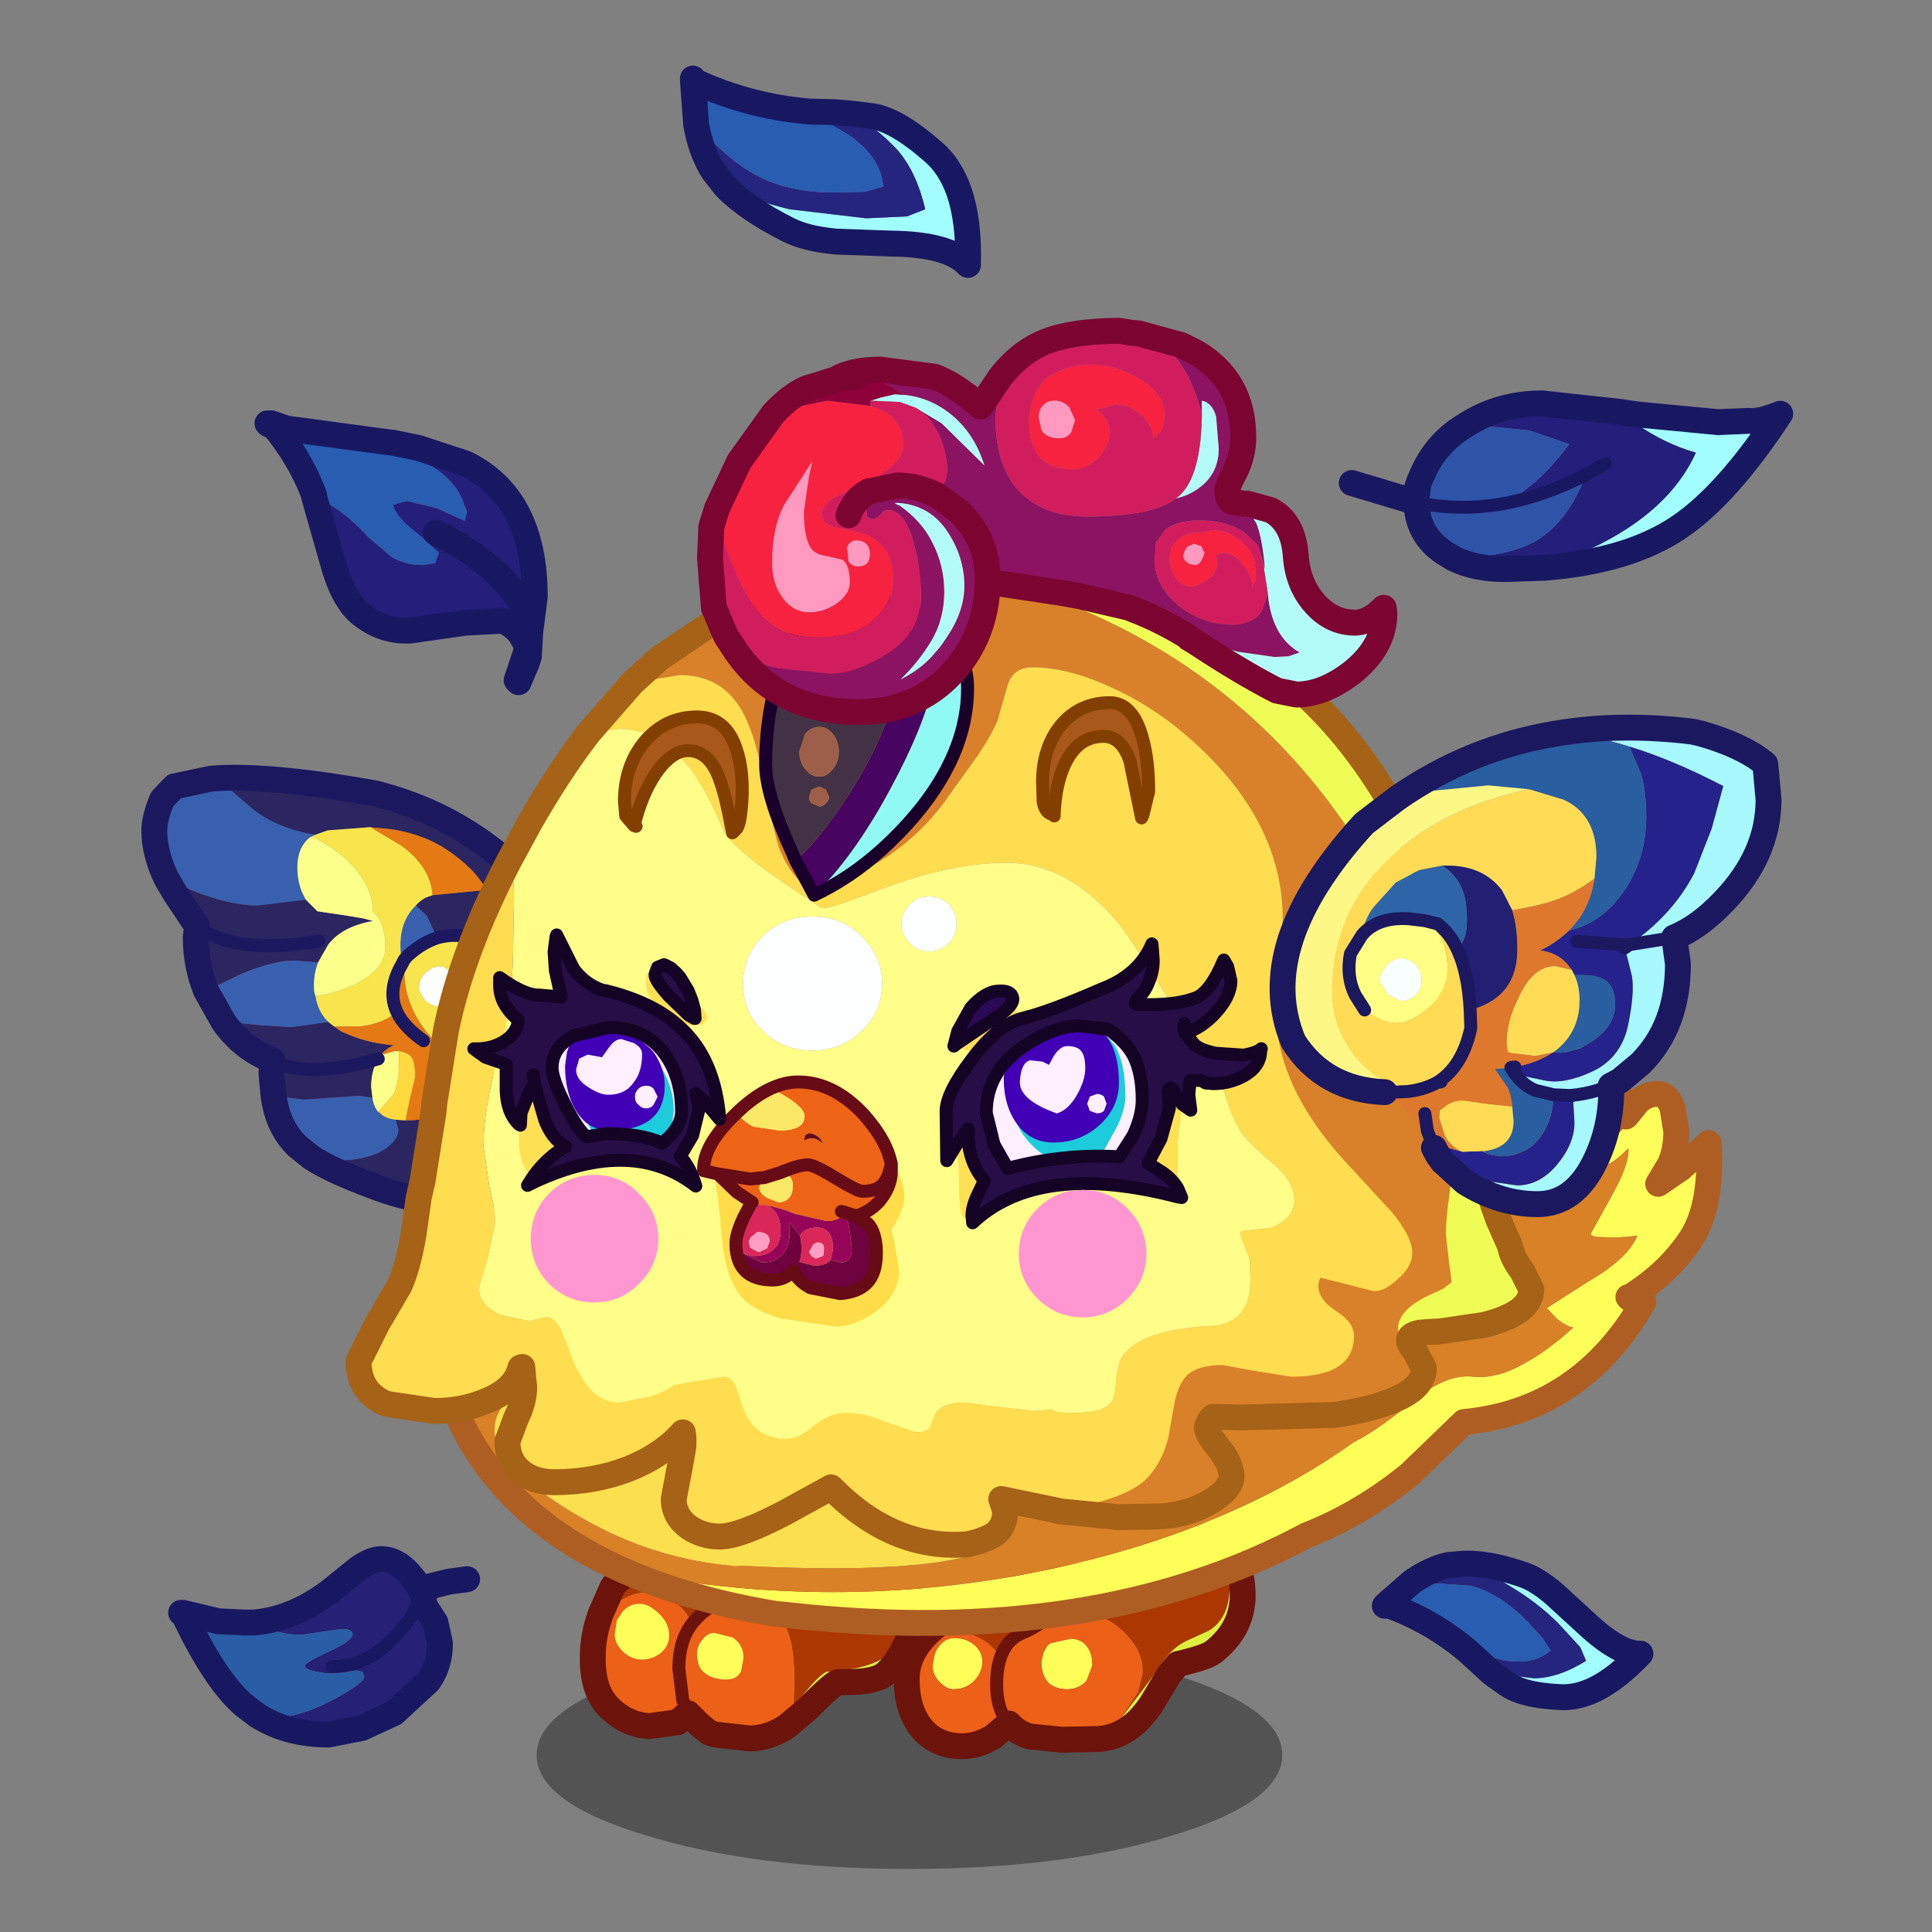 <svg xmlns:ffdec="https://www.free-decompiler.com/flash" xmlns:xlink="http://www.w3.org/1999/xlink" ffdec:objectType="frame" height="90" width="90" xmlns="http://www.w3.org/2000/svg"><rect width="100%" height="100%" fill="#808080" stroke="none"/><use ffdec:characterId="16" height="84.55" transform="translate(4.55 2.5)" width="80.85" xlink:href="#a"/><defs><g id="a" transform="translate(-4.55 -2.5)"><use ffdec:characterId="1" height="17.6" transform="matrix(.603 0 0 .603 25 76.45)" width="57.6" xlink:href="#b"/><use ffdec:characterId="2" height="18.4" transform="matrix(.603 0 0 .603 27.011 70.852)" width="52.2" xlink:href="#c"/><use ffdec:characterId="3" height="34.75" transform="matrix(.603 0 0 .603 6.586 35.638)" width="35.7" xlink:href="#d"/><use ffdec:characterId="4" height="101.85" transform="matrix(.603 0 0 .603 16.1 14.806)" width="106.35" xlink:href="#e"/><use ffdec:characterId="5" height="38.8" transform="matrix(.603 0 0 .603 59.14 33.301)" width="39.55" xlink:href="#f"/><use ffdec:characterId="6" height="22.55" transform="matrix(.603 0 0 .603 43.772 43.666)" width="25.35" xlink:href="#g"/><use ffdec:characterId="7" height="11.05" transform="matrix(.603 0 0 .603 28.787 32.433)" width="41.5" xlink:href="#h"/><use ffdec:characterId="8" height="11" transform="matrix(.603 0 0 .603 24.728 54.733)" width="47.55" xlink:href="#i"/><use ffdec:characterId="9" height="19.4" transform="matrix(.603 0 0 .603 32.475 50.1)" width="16" xlink:href="#j"/><use ffdec:characterId="10" height="20.4" transform="matrix(.603 0 0 .603 21.77 43.25)" width="20" xlink:href="#k"/><use ffdec:characterId="11" height="16.4" transform="matrix(.603 0 0 .603 31.675 3.055)" width="23.25" xlink:href="#l"/><use ffdec:characterId="12" height="14.8" transform="matrix(.603 0 0 .603 62.367 18.188)" width="35.1" xlink:href="#m"/><use ffdec:characterId="13" height="12.3" transform="matrix(.603 0 0 .603 63.907 72.241)" width="21.75" xlink:href="#n"/><use ffdec:characterId="14" height="15.55" transform="matrix(.603 0 0 .603 7.833 72.026)" width="24.1" xlink:href="#o"/><use ffdec:characterId="15" height="22" transform="matrix(.603 0 0 .603 11.856 19.117)" width="22.65" xlink:href="#p"/></g><g id="c"><path d="m-24.5-2 .6-.5q1.75-1.2 2.9-1.2 1.4 0 2.45.9.75.65 1.1 1.55-1 1.35-1 3.45l.3 2.45.5 1.1-.5-1.1-.3-2.45q0-2.1 1-3.45l.4-.45q.75-.8 2.15-1.5h.1q3.1 0 4.3 1.65 1 1.35 1 4.55l-.05 2.15q-2.1 2.3-6.55 2l-.2-.15-.6-.5-.75-.75-.1-.1-.8.7-2.2.3q-1.7-.1-3.05-1.4-1.35-1.3-1.3-3.95 0-1.65.6-3.3m7.45 3.15.05.4.05.25q.15.55.65.85.6.4 1.55.4.75 0 1.1-.6l.2-1.05q0-1.05-.85-1.6l-1.4-.35q-.55 0-.95.55-.4.5-.4 1.1v.05m-6.2-2.65-.15 1.05q0 .8.7 1.4.7.6 1.45.55.75 0 1.4-.5.65-.55.65-1.35 0-1-.85-1.75-.75-.7-1.45-.7-.75 0-1.3.6l-.45.7" fill="#ed6018" fill-rule="evenodd" transform="translate(26.1 9.2)"/><path d="M-17.45-1.25q-.35-.9-1.1-1.55-1.05-.9-2.45-.9-1.15 0-2.9 1.2l-.6.5.9-2.05Q-22.15-6.6-8.95-7.8q1.5.25 1.8.85l.6 1q-3.25.35-7.15 2.2l-1.2.55 1.2-.55q3.9-1.85 7.15-2.2 2.9-.35 5.3.5l.8 1.55Q-.8 0-2.3 1.15t-4.75 1.3q-.8.4-2.5 2.7L-9.5 3q0-3.2-1-4.55-1.2-1.65-4.3-1.65h-.1q-1.4.7-2.15 1.5l-.4.45" fill="#ac3701" fill-rule="evenodd" transform="translate(26.1 9.2)"/><path d="M-17.05 1.15V1.1q0-.6.4-1.1.4-.55.95-.55l1.4.35q.85.55.85 1.6l-.2 1.05q-.35.6-1.1.6-.95 0-1.55-.4-.5-.3-.65-.85l-.05-.25-.05-.4m-6.2-2.65.45-.7q.55-.6 1.3-.6.7 0 1.45.7.85.75.85 1.75 0 .8-.65 1.35-.65.5-1.4.5-.75.05-1.45-.55-.7-.6-.7-1.4l.15-1.05" fill="#feff58" fill-rule="evenodd" transform="translate(26.1 9.2)"/><path d="M-9.55 5.15q1.7-2.3 2.5-2.7 3.25-.15 4.75-1.3Q-.8 0-.45-3.9l.25 1.65q0 1.1-.75 2.65-.7 1.45-1.55 2.2-.75.65-3.05.65h-.6q-.3 0-2.45 2.15l-1.55 1.3q-1.4.9-2.85.9l-2.65-.3-.45-.15q4.45.3 6.55-2" fill="#def03c" fill-rule="evenodd" transform="translate(26.1 9.2)"/><path d="M1.6 7.2Q1 8.85 1 10.5q-.05 2.65 1.3 3.95 1.35 1.3 3.05 1.4l2.2-.3.8-.7m11.2-11.6-.6-1q-.3-.6-1.8-.85Q3.95 2.6 2.5 5.15L1.6 7.2m24.05-1.9-.8-1.55q-2.4-.85-5.3-.5m6.1 2.05.25 1.65q0 1.1-.75 2.65-.7 1.45-1.55 2.2-.75.65-3.05.65h-.6q-.3 0-2.45 2.15l-1.55 1.3q-1.4.9-2.85.9l-2.65-.3-.45-.15-.2-.15-.6-.5-.75-.75" fill="none" stroke="#6c130b" stroke-linecap="round" stroke-linejoin="round" stroke-width="2"/><path d="m-17.75 5.65.1.1-.5-1.1-.3-2.45q0-2.1 1-3.45l.4-.45q.75-.8 2.15-1.5l1.2-.55q3.9-1.85 7.15-2.2" fill="none" stroke="#6c130b" stroke-linecap="round" stroke-linejoin="round" transform="translate(26.1 9.2)"/><path d="M-.1.55Q.6-.5 1.85-1.4l2.7-.9Q6.6-2.95 7.7-4.1q1.9-1.95 3.35-2.85 1.8-1.1 3.7-1.1l1.7.2.5.45 3.3-.75q2.25-.2 3.6 1.15l.05.1.1.2.1 2.55q0 2.5-1.65 3.45L20.7.1q-1.2.6-2 2L15.75 6l-.05.05L17.05 4l.35-1.5q0-1.7-1.5-3.15-1.55-1.45-3.35-1.45l-2.25.25q-1.25.9-2.2 1.3Q6.95-.1 6.45 1.2l-1-.95Q4-.7 2.85-.7q-.7 0-2 .7Q.3.3-.1.55M16.95-7.4l-.7.3-2.2 1.45H14q-.4 1.4-2.8 3.2l-.9.6.9-.6q2.4-1.8 2.8-3.2h.05l2.2-1.45.7-.3" fill="#ac3701" fill-rule="evenodd" transform="translate(26.1 9.2)"/><path d="M23.9-6.9q1.3 1.35 1.2 3.75-.15 2.45-2.3 4.1-.45.35-2.45.85l-.25.05-.7.85-1.25 2.1q-1.8 2.85-4.5 2.85l-2.55.05-2.45-.25.45.05h1.65q2.6 0 4.95-1.45l.05-.05 2.95-3.9q.8-1.4 2-2l1.75-.8q1.65-.95 1.65-3.45L24-6.7l-.1-.2" fill="#def03c" fill-rule="evenodd" transform="translate(26.1 9.2)"/><path d="m9.95.55.1-.15.2-.15L11.8-.1q.75 0 1.2.5.5.55.5 1.55l-.45 1.2q-.6.65-1.5.65t-1.45-.5q-.55-.6-.55-1.65l.15-.6V1l.25-.45m-7.1-.7q.85 0 1.5.5Q5 .9 5 1.65T4.5 3q-.65.8-1.75.8-.5 0-1-.5-.6-.55-.6-1.35l.15-.8.1-.3.1-.15Q2-.15 2.85-.15" fill="#feff58" fill-rule="evenodd" transform="translate(26.1 9.2)"/><path d="M8.65 7.45q-1-.3-1.6-1L5.8 7.5q-1.2.7-2.35.7-2.05 0-3.2-1.45Q-.85 5.35-.85 3q0-1.3.75-2.45Q.3.3.85 0q1.3-.7 2-.7Q4-.7 5.45.25l1 .95Q6.95-.1 8.1-.55q.95-.4 2.2-1.3l2.25-.25q1.8 0 3.35 1.45Q17.4.8 17.4 2.5L17.05 4 15.7 6.05Q13.35 7.5 10.75 7.5H9.1l-.45-.05m-5.8-7.6Q2-.15 1.5.7l-.1.15-.1.3-.15.8q0 .8.6 1.35.5.5 1 .5 1.1 0 1.75-.8.5-.6.5-1.35Q5 .9 4.35.35q-.65-.5-1.5-.5M9.7 1v.05l-.15.6q0 1.05.55 1.65.55.5 1.45.5.9 0 1.5-.65l.45-1.2q0-1-.5-1.55-.45-.5-1.2-.5l-1.55.35-.2.15-.1.15-.15.2-.05.1L9.7 1M7.05 6.45q-.95-1.05-.95-3 0-1.35.35-2.25-.35.9-.35 2.25 0 1.95.95 3" fill="#ed6018" fill-rule="evenodd" transform="translate(26.1 9.2)"/><path d="M6.45 1.2Q6.95-.1 8.1-.55q.95-.4 2.2-1.3l.9-.6q2.4-1.8 2.8-3.2h.05l2.2-1.45.7-.3M6.45 1.2q-.35.9-.35 2.25 0 1.95.95 3" fill="none" stroke="#6c130b" stroke-linecap="round" stroke-linejoin="round" transform="translate(26.1 9.2)"/><path d="M26 9.75q.7-1.05 1.95-1.95l2.7-.9q2.05-.65 3.15-1.8 1.9-1.95 3.35-2.85 1.8-1.1 3.7-1.1l1.7.2.5.45 3.3-.75q2.25-.2 3.6 1.15l.05.1q1.3 1.35 1.2 3.75-.15 2.45-2.3 4.1-.45.35-2.45.85l-.25.05-.7.85-1.25 2.1q-1.8 2.85-4.5 2.85l-2.55.05-2.45-.25q-1-.3-1.6-1L31.9 16.7q-1.2.7-2.35.7-2.05 0-3.2-1.45-1.1-1.4-1.1-3.75 0-1.3.75-2.45z" fill="none" stroke="#6c130b" stroke-linecap="round" stroke-linejoin="round" stroke-width="2"/></g><g id="d"><path d="m-4.45-11.95-.4.2q-.95.8-.95 2.3 0 1 .35 1.9l.3.6-3.75.45q-2.1 0-5-1.15l-2-.9q-.95-1.95-.95-3.75 0-.95.6-2.4l.95-1 2.85-.6 1.35.75 1.85 1.6q1.8 1.45 4.8 2M-4.4.5q.2 1.25 1 2l-2.85.4-2.4-.15-2.45-.25h-.4L-12.85.1l2.8-1.35q2.45-1 4.05-1l1.8.15q-.4 1.05-.3 2.25l.1.35M2.3-2q-.55-2.95 1.05-4.5l.85.8L5-4q-1.2.4-2.3 1.4l-.25.3-.15.3m-.5 12.05.2.75q0 .9-1.25 1.65-1.35.75-3.5.75l-2-.25-1.05-.85q-1.55-1.5-1.85-4l.7.2 1.65.2 4.25-.3L0 8.35q.1.7.45 1.1l.1.05q.4.45 1.25.55" fill="#3960af" fill-rule="evenodd" transform="translate(17.85 17.35)"/><path d="m4.65-7.3 4.15-.4q-.9-1.7-3.2-3.2-2.3-1.45-5.4-1.6l-.35-.05-3.3.25-1 .35q-3-.55-4.8-2l-1.85-1.6-1.35-.75q4.35-.35 12.7 1.15 5.7 1.45 10 5.15 2.6 2.25 4.7 5.35l.15.3 1.05 1.65q1.8 7.85-1.05 9.95-.95.7-2.45.8L11 7.9l.5-1.95q.7-3.45-.25-6.2.95 2.75.25 6.2L11 7.9l1.65.15q-.25 2.4-.8 4.15-1.1 3.4-3.55 3.95-3.7.8-8.2-.95-3.25-1.2-4.85-2.25l2 .25q2.15 0 3.5-.75Q2 11.7 2 10.8l-.2-.75.75.05h.05q2.1 0 2.6-.75l.55-3.1 1.1.35 1.2.3 1.05-.15.55-.25q.85-.45 1.35-1.45.6-1.25.6-2.8l-.35-2.5q-.6-1.7-1.8-3.1L9.1-3.5Q6.95-4.55 5-4l-.8-1.7-.85-.8q.3-.35.75-.6l.55-.2M-3.4 2.5l.45.35.5.35q1.8.9 4.1 1.1-.65.3-1 .75l-.05.1-.15.2q-.55.9-.55 2.15l.1.85-1.05-.15-4.25.3-1.65-.2-.7-.2-.15-1.6.05-1.05Q-10 4.6-11.5 2.5h.4l2.45.25 2.4.15 2.85-.4m-1.75-9.45.9.9 2.05.3 1.5.25.75.2q-2.35.4-3.45 1.8l-.8 1.4-1.8-.15q-1.6 0-4.05 1L-12.85.1q-.8-1.95-.8-4.15l.1-.85-1.7-2.55-.65-1.1 2 .9q2.9 1.15 5 1.15l3.75-.45m1 3.2q-6.5 1.1-9.4-1.15 2.9 2.25 9.4 1.15m4.6 9.1q-5.45 1.6-8.2.1 2.75 1.5 8.2-.1" fill="#2b2561" fill-rule="evenodd" transform="translate(17.85 17.35)"/><path d="m-.15-12.55 2.35 1.4Q4.5-9.5 4.65-7.3l-.55.2q-.45.25-.75.6Q1.75-4.95 2.3-2 1.1.05 1.9 1.75q-1.2.95-2.95 1.1h-1.9l-.45-.35q-.8-.75-1-2 1.45-.2 2.8-.8Q1-1.5 1-3.25 1-5.2.05-6 0-7.7-1.25-9.25q-1.25-1.5-3.3-2.5h-.3l.4-.2 1-.35 3.3-.25M5.2-1.8l-.55.1-.6.45q-.45.5-.45 1.1l.05.3.4.65q.55.55 1.45.55.5 0 .9-.45V.85l.2-1q0-.7-.6-1.25l-.45-.35-.35-.05M5-4q1.95-.55 4.1.5l.35.15q1.2 1.4 1.8 3.1l.35 2.5q0 1.55-.6 2.8-.5 1-1.35 1.45l-.5-.15H9.1q-.7-.35-.7-.8l.2-.7.25-.55-1.05.6-.85.15q-1.4 0-2.9-1.95-1.6-2.1-1.6-4.65v-.75l.25-.3Q3.8-3.6 5-4" fill="#f8e44d" fill-rule="evenodd" transform="translate(17.85 17.35)"/><path d="M-4.85-11.75h.3q2.05 1 3.3 2.5Q0-7.7.05-6 1-5.2 1-3.25 1-1.5-1.6-.3q-1.35.6-2.8.8l-.1-.35q-.1-1.2.3-2.25l.8-1.4Q-2.3-4.9.05-5.3H.1.05l-.75-.2-1.5-.25-2.05-.3-.9-.9-.3-.6q-.35-.9-.35-1.9 0-1.5.95-2.3m6.9 16.5v.85q0 1.6-.4 2.45l-1.2 1.4Q.1 9.05 0 8.35l-.1-.85q0-1.25.55-2.15l.15-.2.05-.1 1.05-.3h.35" fill="#fcff89" fill-rule="evenodd" transform="translate(17.85 17.35)"/><path d="M4.65-7.3Q4.5-9.5 2.2-11.15l-2.35-1.4.35.05q3.1.15 5.4 1.6 2.3 1.5 3.2 3.2l-4.15.4m-7.6 10.15h1.9Q.7 2.7 1.9 1.75 1.1.05 2.3-2l.15-.3v.75q0 2.55 1.6 4.65 1.5 1.95 2.9 1.95l.85-.15 1.05-.6-.25.55-.2.7q0 .45.7.8h.05l.5.15-.55.25-1.05.15-1.2-.3-1.1-.35-.55 3.1q-.5.75-2.6.75h-.05l.35-1.7.4-1.65Q3.3 5.6 3 5.2q-.3-.35-.95-.45H1.7l-1.05.3q.35-.45 1-.75-2.3-.2-4.1-1.1l-.5-.35m6.9 1.1Q2.45 2.9 1.9 1.75q.55 1.15 2.05 2.2" fill="#e57914" fill-rule="evenodd" transform="translate(17.85 17.35)"/><path d="m5.2-1.8.35.05.45.35q.6.55.6 1.25l-.2 1V.9q-.4.45-.9.45-.9 0-1.45-.55l-.4-.65-.05-.3q0-.6.45-1.1l.6-.45.55-.1" fill="#fffffd" fill-rule="evenodd" transform="translate(17.85 17.35)"/><path d="m2.55 10.1-.75-.05Q.95 9.95.55 9.5l-.1-.05 1.2-1.4q.4-.85.4-2.45v-.85q.65.1.95.45.3.4.3 1.55L2.9 8.4l-.35 1.7" fill="#ffd93e" fill-rule="evenodd" transform="translate(17.85 17.35)"/><path d="M1.9 1.75Q1.1.05 2.3-2l.15-.3.25-.3Q3.8-3.6 5-4q1.95-.55 4.1.5l.35.15q1.2 1.4 1.8 3.1.95 2.75.25 6.2L11 7.9l1.65.15M-13.55-4.9q2.9 2.25 9.4 1.15m6.05 5.5q.55 1.15 2.05 2.2m-11.7 1.5q2.75 1.5 8.2-.1" fill="none" stroke="#1b185f" stroke-linecap="round" stroke-linejoin="round" transform="translate(17.85 17.35)"/><path d="M30.5 25.4q1.5-.1 2.45-.8 2.85-2.1 1.05-9.95L32.95 13l-.15-.3q-2.1-3.1-4.7-5.35-4.3-3.7-10-5.15Q9.75.7 5.4 1.05l-2.85.6-.95 1Q1 4.1 1 5.05q0 1.8.95 3.75l.65 1.1 1.7 2.55-.1.85q0 2.2.8 4.15l1.35 2.4q1.5 2.1 3.75 2.95l-.05 1.05.15 1.6q.3 2.5 1.85 4l1.05.85q1.6 1.05 4.85 2.25 4.5 1.75 8.2.95 2.45-.55 3.55-3.95.55-1.75.8-4.15z" fill="none" stroke="#1b185f" stroke-linecap="round" stroke-linejoin="round" stroke-width="2"/></g><g id="e"><path d="m45.75 10.8.55-.65.3-.4q.7-.7 1.6-.7.75 0 1.15 1.05l.3 1.85q0 1.45-.5 2.55l-.9 1.5L50 14.8l2.15-1.95q.3 4.7-1.3 7.3-1.75 2.7-4.8 4.6h-.1l.05.05.25.2.85.15q-4.85 8.4-13.85 9.25l-4.2 4.05q-3.75 3.05-7.95 4.7-16.35 8.75-39.8 6.2l-1.4-.15q-6.5-1.1-11.4-3.25 15.1 3 30.1.35l2.3-.45q14.2-3 23.85-9.9 1.65-.8 4.3-2.95l.1-.1q2.7-2.25 4.8-2 1.9.2 4.1-1.1 1.65-.9 3.65-2.7-.45-.05-1.25-.65l-.8-.85 3.2-2.05q3.05-1.75 3.8-3.55l-.9.1-.95.05-1.3-.05q-.6-.1-.4-.35l1.55-2.8q1.4-2.5 1.3-3.7-2.7 2.75-2.3-.4l.5-.4 1.6-1.65-1.6 1.65-.5.4q.15-2.15-.9-5.05l-.45-1.1-1.1-2.15.3-1.95.25.25q1.4 1.45 2.4 3.45 1.1 2.1 1.6 4.5m-10.4-5.65.2-1.95q1.8 4.3 1.8 9.05v.15l-.1.05q-.05-2.35-.75-4.65l-1.15-2.65" fill="#ffff59" fill-rule="evenodd" transform="translate(53.15 50.9)"/><path d="M43.65 12.85q-.4 3.15 2.3.4.1 1.2-1.3 3.7l-1.55 2.8q-.2.25.4.35l1.3.05.95-.05.9-.1q-.75 1.8-3.8 3.55l-3.2 2.05.8.85q.8.6 1.25.65-2 1.8-3.65 2.7-2.2 1.3-4.1 1.1-2.1-.25-4.8 2l-.1.1q-2.65 2.15-4.3 2.95-9.65 6.9-23.85 9.9l-2.3.45q-15 2.65-30.1-.35-11.45-5-14.25-15.65 11.05-9.45 27.3-12.65l-18.35 12.5-.4.35q-6.8 2.95-3.2 7.4l.15.1.3.3q7.85 6.45 16.6 7.2l.35.05.4-.05q14.25.75 19.1-1.25-7.8-1-10.6-6l15.2-22.2q10.85.15 23.4 2.4l4.55-3.7L33 10.4q1.9-2.5 2.35-5.25L36.5 7.8q.7 2.3.75 4.65l.1-.05v.25l.2-.3q1.95-.65 3.1-1.95 1.1-1.35 1.65-3.7l.45 1.1q1.05 2.9.9 5.05l-2.7 1.9 2.7-1.9" fill="#d98127" fill-rule="evenodd" transform="translate(53.15 50.9)"/><path d="M-18.45 17.65q9-1.75 19.55-1.6l-15.2 22.2q2.8 5 10.6 6-4.85 2-19.1 1.25l-.4.05-.35-.05q-8.75-.75-16.6-7.2l-.3-.3-.15-.1q-3.6-4.45 3.2-7.4l.4-.35 18.35-12.5m56-5.3 1.9-2.95q1.25-2.45 1.75-4.85l1.1 2.15q-.55 2.35-1.65 3.7-1.15 1.3-3.1 1.95" fill="#fbdf4f" fill-rule="evenodd" transform="translate(53.15 50.9)"/><path d="M21.65 96.85q4.9 2.15 11.4 3.25l1.4.15q23.45 2.55 39.8-6.2 4.2-1.65 7.95-4.7l4.2-4.05q9-.85 13.85-9.25l-.85-.15-.25-.2-.05-.05h.1q3.05-1.9 4.8-4.6 1.6-2.6 1.3-7.3l-2.15 1.95-1.75 1.2.9-1.5q.5-1.1.5-2.55l-.3-1.85q-.4-1.05-1.15-1.05-.9 0-1.6.7l-.3.4-.55.65q-.5-2.4-1.6-4.5-1-2-2.4-3.45l-.25-.25-.3 1.95q-.5 2.4-1.75 4.85l-1.9 2.95-.2.05v.25l.2-.3m-69.05 33.6Q10.2 91.85 7.4 81.2q11.05-9.45 27.3-12.65 9-1.75 19.55-1.6 10.85.15 23.4 2.4l4.55-3.7 3.95-4.35q1.9-2.5 2.35-5.25l.2-1.95q1.8 4.3 1.8 9.05v.15l-.1.05m9 12.55-.2-.25" fill="none" stroke="#ae5e23" stroke-linecap="round" stroke-linejoin="round" stroke-width="2"/><path d="m45.75 10.8-1.6 1.65-.5.4-2.7 1.9" fill="none" stroke="#ae5e23" stroke-linecap="round" stroke-linejoin="round" transform="translate(53.15 50.9)"/><path d="m1.85 41.25 2.15-.4Q7.7 40 8.9 38.6q1.05-1.2 1.5-2.95l.5-2.8q.3-1.4.95-2.05.85-.8 2.75-.8l2.45.45 2.85.45q4.85 0 4.85-3.15 0-1.05-1.35-1.9-1.4-.9-1.4-1.95 0-.3.15-.65l1.6.4 2.55.65q.85 0 1.85-.95 1.1-.95 1.1-2 0-1.3-1.65-3.25L24 14.2q-5.25-5.8-5.25-11.45 0-2.35.25-4l.25-3.2q0-7.5-6.95-13.75-2.95-2.65-6.3-4.15Q2.65-23.9-.1-23.9q-1.45 0-1.9 1.35l-.8 2.8q-.6 1.35-1.65 2.85l-2.05 2.85q-2.1 3.1-5.4 5.15-2.7 1.65-5.2 2.3-1.6-1-2.5-3.2-.45-1.2-1.3-5.7-.75-3.75-1.85-5.4-1.55-2.4-4.6-2.4l-3.65.6 2.1-1.9 4.9-3.3q9.7-3.6 19.15-3.3Q13.1-26.8 23.3-12.85 27.95-6.5 30.35 1.1q2.1 6.65 2.1 12.85l-.3 2.7q-.3 2-.3 3.25l.25 2.2.2 1.5-.65.5-1.4.65q-2.1 1.1-2.1 2.45 0 .9.9 1.35l.15.05.3.4.65 1.25q0 2.55-6.85 3.6l-7.1.2-2.35-.05q-.3.3-.45.75-.1.45.85 1.6.95 1.15 1.05 2.2 0 1.05-1.8 2.1-1.8 1-4 1.05l-2.95.05L2 41.3l-.15-.05" fill="#d9812a" fill-rule="evenodd" transform="translate(53.15 50.9)"/><path d="m-31-22.7 3.65-.6q3.05 0 4.6 2.4 1.1 1.65 1.85 5.4.85 4.5 1.3 5.7.9 2.2 2.5 3.2 2.5-.65 5.2-2.3 3.3-2.05 5.4-5.15l2.05-2.85q1.05-1.5 1.65-2.85l.8-2.8q.45-1.35 1.9-1.35 2.75 0 6.1 1.55 3.35 1.5 6.3 4.15 6.95 6.25 6.95 13.75L19-1.25q-.25 1.65-.25 4 0 5.65 5.25 11.45l3.6 3.9q1.65 1.95 1.65 3.25 0 1.05-1.1 2-1 .95-1.85.95l-2.55-.65-1.6-.4q-.15.35-.15.65 0 1.05 1.4 1.95 1.35.85 1.35 1.9 0 3.15-4.85 3.15l-2.85-.45L14.6 30q-1.9 0-2.75.8-.65.65-.95 2.05l-.5 2.8q-.45 1.75-1.5 2.95Q7.7 40 4 40.85l-2.15.4-4.35-.9.1.3.2.6q0 1.2-.8 1.8-.7.5-2.15.8-5.75.45-10.5-4.4l-3.45 1.9q-3.6 1.9-5.15 1.9-1.3 0-2.35-.7-1.2-.85-1.2-2.2l.45-2.4.25-1.35.05-.4v-.6l-.05-.4q-1.6 1.8-4.25 2.85-2.65 1-5.65 1-1.65 0-2.65-.85t-1-2.3l.65-1.75q.65-1.3.65-2.45l-.1-.85v-.15l-.05-.55-.15.05q-.4 1.7-2.7 2.6-1.8.75-3.95.75L-50 33q-2.15-.9-2.15-3.3l1.45-2.9 1.7-2.9q.65-1.4 1.1-4l.4-2.85.3-1.3.85-5.35.05-.6.9-5.65q1.25-6.1 4.85-13.05l.25.85q.2 1 .15 2.55l-.05 2.75q0 4.9-1.15 8.9-1.15 4.05-1.15 6.95l.45 3.1q.45 1.7.45 2.85l-.6 2.75-.65 2.2q0 1.4 1.7 2.15l2.15.45.7-.15.65-.15q.65 0 1.15 1.05l.9 2.25q1.35 3.3 3.55 3.3l2.1-.4q1.4-.35 2.15-.95l1.35-.25 2.5-.4q.6 0 .95.75l.55 1.65q.85 2.4 3.35 2.4.95 0 2.1-1 1.2-1 2.5-1 1.65 0 3.15.75l2.25.75q.8 0 1.1-.35l.3-.8q.35-1.15 2.45-1.15l2.2.3 3.05.35 1.4-.1.45.2 1.2.05q2.1 0 2.8-.65.45-.4.5-1.5.1-1.35.35-1.9.55-1.15 2.2-1.8 1.85-.75 5.3-.9 2.55-.45 2.55-3.5l-.05-1.6L16 20v-.35l2.35-.25q1.8-.75 1.8-2.1 0-1.5-1.65-2.85-2.1-1.8-2.5-2.5-.8-1.35-1.2-2.85l-.05-.15Q8.2-2.15 6.5-4.2 2.6-8.8-2.1-8.8q-3.95 0-8.9 1.75l-3.25 1.2q-1.5.55-2.1.55l-1.7-1.1q-4.9-3.25-5.85-4.75-.95-2.4-2.2-4.35-2.5-3.65-5.95-3.65l-2.35.35 3.4-3.9" fill="#fedd50" fill-rule="evenodd" transform="translate(53.15 50.9)"/><path d="m-34.4-18.8 2.35-.35q3.45 0 5.95 3.65 1.25 1.95 2.2 4.35.95 1.5 5.85 4.75l1.7 1.1q.6 0 2.1-.55l3.25-1.2Q-6.05-8.8-2.1-8.8q4.7 0 8.6 4.6 1.7 2.05 8.25 13.15l.05.15q.4 1.5 1.2 2.85.4.7 2.5 2.5 1.65 1.35 1.65 2.85 0 1.35-1.8 2.1l-2.35.25V20l.7 1.85.05 1.6q0 3.05-2.55 3.5-3.45.15-5.3.9-1.65.65-2.2 1.8-.25.55-.35 1.9-.05 1.1-.5 1.5-.7.65-2.8.65l-1.2-.05-.45-.2-1.4.1-3.05-.35-2.2-.3q-2.1 0-2.45 1.15l-.3.8q-.3.35-1.1.35l-2.25-.75q-1.5-.75-3.15-.75-1.3 0-2.5 1-1.15 1-2.1 1-2.5 0-3.35-2.4l-.55-1.65q-.35-.75-.95-.75l-2.5.4-1.35.25q-.75.6-2.15.95l-2.1.4q-2.2 0-3.55-3.3l-.9-2.25q-.5-1.05-1.15-1.05l-.65.15-.7.15-2.15-.45q-1.7-.75-1.7-2.15l.65-2.2.6-2.75q0-1.15-.45-2.85l-.45-3.1q0-2.9 1.15-6.95 1.15-4 1.15-8.9l.05-2.75q.05-1.55-.15-2.55l-.25-.85 1.6-2.95q2.25-3.95 4.55-6.95M-9.55-5.6q-.65.65-.65 1.5 0 .9.65 1.5.6.65 1.5.65.85 0 1.5-.65.6-.6.6-1.5 0-.85-.6-1.5-.65-.6-1.5-.6-.9 0-1.5.6M-11.7.55q0-2.15-1.6-3.7-1.55-1.5-3.8-1.5t-3.8 1.5q-1.55 1.55-1.55 3.7 0 2.15 1.55 3.65t3.8 1.5q2.25 0 3.8-1.5 1.6-1.5 1.6-3.65" fill="#fffe89" fill-rule="evenodd" transform="translate(53.15 50.9)"/><path d="m29.2 28.6-.15-.05q-.9-.45-.9-1.35 0-1.35 2.1-2.45l1.4-.65.65-.5-.2-1.5-.25-2.2q0-1.25.3-3.25l.3-2.7q0-6.2-2.1-12.85-2.4-7.6-7.05-13.95Q13.1-26.8-4.85-31.2q10.05.3 19.75 5.05 16.5 8.85 21.05 39.1-.45.25-.7 1.35l-.15 1.5q0 .85.8 2.95l.9 2.05q.15.9.95 1.95l.7 1.4q0 1.85-3.65 2.75l-3.4.5-1 .05-.55.05q-.85.15-.85.6l.05.25.15.25" fill="#effc55" fill-rule="evenodd" transform="translate(53.15 50.9)"/><path d="M-11.7.55q0 2.15-1.6 3.65-1.55 1.5-3.8 1.5t-3.8-1.5q-1.55-1.5-1.55-3.65t1.55-3.7q1.55-1.5 3.8-1.5t3.8 1.5q1.6 1.55 1.6 3.7m2.15-6.15q.6-.6 1.5-.6.85 0 1.5.6.6.65.6 1.5 0 .9-.6 1.5-.65.65-1.5.65-.9 0-1.5-.65-.65-.6-.65-1.5 0-.85.65-1.5" fill="#feffff" fill-rule="evenodd" transform="translate(53.15 50.9)"/><path d="m68.05 24.75 2.45 1.3M55 92.15l.15.05 4.55.45 2.95-.05q2.2-.05 4-1.05 1.8-1.05 1.8-2.1-.1-1.05-1.05-2.2-.95-1.15-.85-1.6.15-.45.45-.75l2.35.05 7.1-.2q6.85-1.05 6.85-3.6l-.65-1.25-.3-.4-.15-.25-.05-.25q0-.45.85-.6l.55-.05 1-.05 3.4-.5q3.65-.9 3.65-2.75l-.7-1.4q-.8-1.05-.95-1.95l-.9-2.05q-.8-2.1-.8-2.95l.15-1.5q.25-1.1.7-1.35-4.55-30.25-21.05-39.1Q58.35 20 48.3 19.7q-9.45-.3-19.15 3.3l-4.9 3.3-2.1 1.9-3.4 3.9q-2.3 3-4.55 6.95L12.6 42Q9 48.95 7.75 55.05l-.9 5.65-.05.6-.85 5.35-.3 1.3-.4 2.85q-.45 2.6-1.1 4l-1.7 2.9L1 80.6q0 2.4 2.15 3.3l3.7.55q2.15 0 3.95-.75 2.3-.9 2.7-2.6l.15-.05.05.55v.15l.1.85q0 1.15-.65 2.45l-.65 1.75q0 1.45 1 2.3 1 .85 2.65.85 3 0 5.65-1 2.65-1.05 4.25-2.85l.05.4v.6l-.05.4-.25 1.35-.45 2.4q0 1.35 1.2 2.2 1.05.7 2.35.7 1.55 0 5.15-1.9l3.45-1.9q4.75 4.85 10.5 4.4 1.45-.3 2.15-.8.8-.6.8-1.8l-.2-.6-.1-.3 4.35.9m28.55-13.8h.05l.95-.05" fill="none" stroke="#a66217" stroke-linecap="round" stroke-linejoin="round" stroke-width="2"/><path d="M-15.6-28.75q1.25-.55 2.9-.55l.35.05q2.5.5 4.35 1.85.5 1.15.5 2.65 0 3.7-3.7 10.5-2.75 5.05-5.75 7.95L-18.4-9q1.8-1.45 4.2-5.2 3.7-5.85 3.7-9.8 0-4.85-3.8-4.85l-1.3.1" fill="#470461" fill-rule="evenodd" transform="translate(53.15 50.9)"/><path d="m-15.6-28.75 1.3-.1q3.8 0 3.8 4.85 0 3.95-3.7 9.8-2.4 3.75-4.2 5.2l-.3-.7q-2-4.35-2-6.7 0-4.75 1.65-8.75 1.1-2.6 3.45-3.6m-.95 15.6q.3 0 .5-.25.25-.2.25-.5l-.25-.55-.5-.25-.6.25-.2.55q0 .3.2.5l.6.25m0-6.15q-.65 0-1.1.55l-.45 1.35q0 .8.45 1.35.45.6 1.1.6.6 0 1.05-.6.45-.55.45-1.35 0-.75-.45-1.35-.45-.55-1.05-.55" fill="#433245" fill-rule="evenodd" transform="translate(53.15 50.9)"/><path d="M-16.55-19.3q.6 0 1.05.55.45.6.45 1.35 0 .8-.45 1.35-.45.6-1.05.6-.65 0-1.1-.6-.45-.55-.45-1.35l.45-1.35q.45-.55 1.1-.55m0 6.15-.6-.25q-.2-.2-.2-.5l.2-.55.6-.25.5.25.25.55q0 .3-.25.5-.2.25-.5.25" fill="#9d5f4a" fill-rule="evenodd" transform="translate(53.15 50.9)"/><path d="M-16.95-6.3q3-2.9 5.75-7.95 3.7-6.8 3.7-10.5 0-1.5-.5-2.65l.1.05q2.8 2.05 2.8 5.05 0 6.1-6 11.9-2.45 2.35-5.15 3.75l-.7.35" fill="#90f9f4" fill-rule="evenodd" transform="translate(53.15 50.9)"/><path d="M-8-27.4q-1.85-1.35-4.35-1.85l-.35-.05q-1.65 0-2.9.55-2.35 1-3.45 3.6-1.65 4-1.65 8.75 0 2.35 2 6.7l.3.7 1.45 2.7.7-.35q2.7-1.4 5.15-3.75 6-5.8 6-11.9 0-3-2.8-5.05l-.1-.05z" fill="none" stroke="#19002a" stroke-linecap="round" stroke-linejoin="round" transform="translate(53.15 50.9)"/><path d="m12-26.15-.05-.1q-2.1-1.3-4.2-2.1l-.25-.1-.1-.05-3.85-.9-1.4-.25-5.3-.8h-.4q-.1 4.1-2.7 6.95-2.8 3.05-7.3 3.05-6.2 0-9.45-4.7l-.75-1.15-.25-.55 1.65 1.8q.6.7 2.7 1.25l4.05.4q2-.1 4.3-1.55 2.6-1.65 2.6-4.45 0-1.95-.5-3.85-.7-2.8-2.05-2.8-.35 0-.55.35l-.5.35q-.4 0-.55-.2l-.1-.6.2-1 .1-.35 2.1-.45q1.65 0 3.15.8l1.75 1.3q2.1 2.15 2.1 5.1v.3-.3q0-2.95-2.1-5.1l-1.75-1.3.5-1q.5-.9-.1-2.9-.65-2.05-2.1-2.9l2 1.2 3.3 3.25q-.7-2.25-2.3-3.7-1.75-1.55-3.95-1.75l-.25-.2q-1.6-1.1-3.5-1.2l-1.5.2q1.3-.75 3.45-.75l4.2.55q1.6.6 3.55 2.3l1.55-2.3-.4 3.1q0 4.1 2.15 6.05 1.8 1.65 4.95 1.65 5.05 0 6.85-1.4 1.1-.25 1.9-.9 1.4-1.1 1.4-2.95l-.2-2.45q-.3-1.1-1.1-1.25v1q-1.1-3.9-2.75-4.95-1.7-1.05-2.75-1.3l.6.05 3.3.9 1.1.55q3.7 2.15 3.7 6.6 0 1.3-.6 2.55-.65 1.2-.65 1.65l.1.45.25.3.9.15 1 1.5q.45 1.1.65 3.3v.15l-.5-1.7-1.1-1.05q-1.4-.9-3.45-.9-1.7 0-2.6.7l-.75 1-.1 1.35q0 2.05 1.95 3.6 1.8 1.4 4 1.4 1.6 0 2.3-1l.5-1.35.05.45q.4 2.9 2.4 4.05l-.85.3-1.1.05-2.8-.4-3.8-1.05M-10.35-36.4q1.7 1.2 2.5 2.8.95 1.8.95 3.9 0 2.05-1 3.75-1 1.65-2.4 3 1.5-.75 2.45-1.8 2.5-2.8 2.5-5.45 0-2.15-1.25-4.1-1.35-2.1-3.8-2.3h-.35l.25.15.15.05" fill="#8c1362" fill-rule="evenodd" transform="translate(53.15 50.9)"/><path d="M16.2-36.55h.3l1.8.5q1.75.9 1.95 3.5.15 2.25 1.5 3.75 1.3 1.45 3.1 1.45.75 0 1.65-.65l.55-.5.05.45q0 2.55-2.5 4.55-2.2 1.7-4.3 1.7l-1.5-.3q-2.75-1.4-6.45-3.85l-.35-.2 3.8 1.05 2.8.4 1.1-.05.85-.3q-2-1.15-2.4-4.05l-.05-.45-.15-1-.15-.95.05-.1v-.15q-.2-2.2-.65-3.3l-1-1.5m-28.8-7.95.8-.25 1.1-.25.65.05q2.2.2 3.95 1.75 1.6 1.45 2.3 3.7l-3.3-3.25-2-1.2-1.25-.45-2.25-.1m25.6 1v-1q.8.15 1.1 1.25l.2 2.45q0 1.85-1.4 2.95-.8.65-1.9.9l.3-.25q1.65-1.55 1.7-6.3m-23.35 7.1h.05l-.2-.05-.25-.15h.35q2.45.2 3.8 2.3 1.25 1.95 1.25 4.1 0 2.65-2.5 5.45-.95 1.05-2.45 1.8 1.4-1.35 2.4-3 1-1.7 1-3.75 0-2.1-.95-3.9-.8-1.6-2.5-2.8" fill="#b3fbf8" fill-rule="evenodd" transform="translate(53.15 50.9)"/><path d="m-24.45-36.2 1.7-3.6 2.65-3.7 1.45-.45 2.7-.55 3.35.4.3.1q2.25.8 2.25 2.9 0 1.6-3.15 3.05l-2.15 1q-1 .65-1 1.3 0 .7.9 1l1.9.4q2.7.7 2.7 3.6 0 2.1-1.9 3.5-1.75 1.25-4.85 1-3.1-.3-4.85-3.8-1.8-3.55-2-6.15m41.6 4.9v.65l-.3.7q.15-.85-.65-1.85-.75-.95-1.5-.95l-.6.15.1.6q0 .8-.8 1.35-.65.5-1.35.5-.7 0-1.15-.8-.4-.6-.4-1.25 0-1.05.7-1.6.55-.5 1.35-.5l.4.05v-.05l.85-.2q1.3 0 2.3.9 1.05.9 1.05 2.3M-20.2-32q0 1.65.8 2.7.8 1.15 2.15 1.15 1 0 2-.65 1.05-.75 1.05-1.65 0-1.35-.55-1.75l-1.25-.3q-.85-.1-1.2-.6-.55-.8-.55-2.85l.4-2.75.25-1.1-2.2 3.4q-.9 1.8-.9 4.4M9.95-42.25l-.75.75q.15-.8-.75-1.75-.95-.95-2.1-.95l-1.45.4.4.35q.6.7.6 1.3 0 .95-.75 1.9Q4.25-39.2 3-39.2q-3.35 0-3.35-3.7 0-.95.4-1.95.45-1.1 1.1-1.5l.15-.1q1.5-.85 2.95-.85 1.9 0 3.65.95 2.25 1.2 2.25 3.05l-.2 1.05m-8.3-2.25q-.55 0-.85.3l-.15.15q-.25.3-.25.85l.15.7q.05.4.35.6.3.25.95.3.7.05 1.05-.45l.3-.95-.45-1q-.5-.5-1.1-.5m11.3 11.25-.55-.2-.55.25-.2.35-.1.4.15.3.3.25.45.1q.5 0 .75-.95l-.25-.5m-27.3-.05-.05.1.1 1.1q.25.4.75.4.9 0 .9-.95 0-1.05-1.1-1.05-.35 0-.6.4" fill="#f72240" fill-rule="evenodd" transform="translate(53.15 50.9)"/><path d="m-24-26.85-.65-1.55-.05-.1-.3-3.85.1-2.4.45-1.45q.2 2.6 2 6.15 1.75 3.5 4.85 3.8 3.1.25 4.85-1 1.9-1.4 1.9-3.5 0-2.9-2.7-3.6l-1.9-.4q-.9-.3-.9-1 0-.65 1-1.3l2.15-1q3.15-1.45 3.15-3.05 0-2.1-2.25-2.9l-.3-.1v-.4l2.25.1 1.25.45q1.45.85 2.1 2.9.6 2 .1 2.9l-.5 1q-1.5-.8-3.15-.8l-2.1.45-.1.35-.2 1 .1.6q.15.2.55.2l.5-.35q.2-.35.55-.35 1.35 0 2.05 2.8.5 1.9.5 3.85 0 2.8-2.6 4.45-2.3 1.45-4.3 1.55l-4.05-.4q-2.1-.55-2.7-1.25l-1.65-1.8m21.45-19.5q1.35-1.7 3-2.5 2.05-1 6.05-1.05h.1l.9.15q1.05.25 2.75 1.3Q11.9-47.4 13-43.5q-.05 4.75-1.7 6.3l-.3.25q-1.8 1.4-6.85 1.4Q1-35.55-.8-37.2q-2.15-1.95-2.15-6.05l.4-3.1M17.8-31.5l.15.95.15 1-.5 1.35q-.7 1-2.3 1-2.2 0-4-1.4-1.95-1.55-1.95-3.6l.1-1.35.75-1q.9-.7 2.6-.7 2.05 0 3.45.9l1.1 1.05.45 1.7v.1m-.65.2q0-1.4-1.05-2.3-1-.9-2.3-.9l-.85.2v.05l-.4-.05q-.8 0-1.35.5-.7.55-.7 1.6 0 .65.4 1.25.45.8 1.15.8t1.35-.5q.8-.55.8-1.35l-.1-.6.6-.15q.75 0 1.5.95.8 1 .65 1.85l.3-.7v-.65m-31.45-4.35q.45-1.25 1.55-1.85h.1-.1q-1.1.6-1.55 1.85m24.25-6.6.2-1.05q0-1.85-2.25-3.05-1.75-.95-3.65-.95-1.45 0-2.95.85l-.15.1q-.65.4-1.1 1.5-.4 1-.4 1.95 0 3.7 3.35 3.7 1.25 0 2.15-1.05.75-.95.75-1.9 0-.6-.6-1.3l-.4-.35 1.45-.4q1.15 0 2.1.95.9.95.75 1.75l.75-.75" fill="#d11d5e" fill-rule="evenodd" transform="translate(53.15 50.9)"/><path d="M-20.2-32q0-2.6.9-4.4l2.2-3.4-.25 1.1-.4 2.75q0 2.05.55 2.85.35.5 1.2.6l1.25.3q.55.4.55 1.75 0 .9-1.05 1.65-1 .65-2 .65-1.35 0-2.15-1.15-.8-1.05-.8-2.7m33.15-1.25.25.5q-.25.95-.75.95l-.45-.1-.3-.25-.15-.3.1-.4.2-.35.55-.25.55.2M1.65-44.5q.6 0 1.1.5l.45 1-.3.95q-.35.5-1.05.45-.65-.05-.95-.3-.3-.2-.35-.6l-.15-.7q0-.55.25-.85l.15-.15q.3-.3.85-.3m-16 11.2q.25-.4.6-.4 1.1 0 1.1 1.05 0 .95-.9.95-.5 0-.75-.4l-.1-1.1.05-.1" fill="#ff99c0" fill-rule="evenodd" transform="translate(53.15 50.9)"/><path d="M-20.1-43.5q1.25-1.35 2.55-1.95l1.3-.4.95-.3 1.5-.2q1.9.1 3.5 1.2l.25.2-.65-.05-1.1.25-.8.25v.4l-3.35-.4-2.7.55-1.45.45" fill="#8d003a" fill-rule="evenodd" transform="translate(53.15 50.9)"/><path d="M69.35 14.35h.3l1.8.5q1.75.9 1.95 3.5.15 2.25 1.5 3.75 1.3 1.45 3.1 1.45.75 0 1.65-.65l.55-.5.05.45q0 2.55-2.5 4.55-2.2 1.7-4.3 1.7l-1.5-.3q-2.75-1.4-6.45-3.85l-.35-.2-.05-.1q-2.1-1.3-4.2-2.1l-.25-.1-.1-.05-3.85-.9-1.4-.25-5.3-.8h-.4q-.1 4.1-2.7 6.95-2.8 3.05-7.3 3.05-6.2 0-9.45-4.7l-.75-1.15-.25-.55-.65-1.55-.05-.1-.3-3.85.1-2.4.45-1.45 1.7-3.6 2.65-3.7q1.25-1.35 2.55-1.95l1.3-.4.95-.3Q39.15 4 41.3 4l4.2.55q1.6.6 3.55 2.3l1.55-2.3q1.35-1.7 3-2.5 2.05-1 6.05-1.05h.1l.9.15.6.05 3.3.9 1.1.55q3.7 2.15 3.7 6.6 0 1.3-.6 2.55-.65 1.2-.65 1.65l.1.45.25.3.9.15m-30-9.8-1.5.2m2.65 8.65h-.1q-1.1.6-1.55 1.85m6.9-1.5q-1.5-.8-3.15-.8l-2.1.45m5.25.35 1.75 1.3q2.1 2.15 2.1 5.1v.3" fill="none" stroke="#7c0431" stroke-linecap="round" stroke-linejoin="round" stroke-width="2"/></g><g id="f"><path d="m-.8 7.8.65.7 1.7.35q1.55.3 3.75-.75Q7.45 7 7.95 4.55q.5-2.4.3-3.75L7.7-1.4l.35-.25q3.3-2.25 5-5.5l1.35-3.45.9-3.3q-3.95-2.05-7.25-3.05-3.15-1-5.7-1 5-.85 10.6-.15l.65.15q3.3.95 4.95 2.35l.25 2.75q0 4.25-3.45 7.85-1.9 2-3.85 2.8l.05.25.25 1.8q0 4.8-2.9 7.7L7.4 8.8l-.05.05-.75.4.05.15v.1q0 3.05-1.25 5.6-1.6 3.3-4.45 3.3-2.9 0-5.6-1.7l-1.75-1.6 2.65 1.4 3.1.45q1.8 0 3.15-1.65 1.35-1.65 1.3-3.3l-.1-1.75V10h-.4l-1.1-.05L.75 9.6Q-.4 9.1-1.1 7.85l.3-.05m12.3-10-3.45.55 3.45-.55m-4.1 11q-1.7 1-3.85 1.2Q5.7 9.8 7.4 8.8" fill="#a8f8ff" fill-rule="evenodd" transform="translate(19.75 19.4)"/><path d="M3.4-2.75Q5.85-3.3 7.5-5.6q1.85-2.6 1.85-5.9 0-2-.4-3.35l-.9-2.1q3.3 1 7.25 3.05l-.9 3.3-1.35 3.45q-1.7 3.25-5 5.5h-.5l.15.25.55 2.2q.2 1.35-.3 3.75Q7.45 7 5.3 8.1q-2.2 1.05-3.75.75l-1.7-.35-.65-.7q1.5-.25 2.75-1l.15-.1.1-.05.35.05q1.4 0 2.8-1 1.6-1.15 1.6-2.75 0-1.25-.7-1.8Q5.65.7 4.35.7H3.8L3.6.3l-.35-.45q-.8-.9-2.1-1.05 1.2-.55 2.25-1.55m.6.85 3.55.25L4-1.9m-10.4 17-.35-.5-.3-.55-.5-1.3.7 1.05 2 .55 1.5-.05.5.25.9.15q2.2 0 3.3-1.75.8-1.3.85-3l1.1.05h.4v.25L3.8 12q.05 1.65-1.3 3.3t-3.15 1.65l-3.1-.45-2.65-1.4" fill="#25228b" fill-rule="evenodd" transform="translate(19.75 19.4)"/><path d="m8.05-16.95.9 2.1q.4 1.35.4 3.35 0 3.3-1.85 5.9-1.65 2.3-4.1 2.85l.4-.45q1.25-1.45 1.55-3.55L5.5-8.4q0-3.3-2.55-4.45l-2.65-.8-3.15-.3-4.65.45-2.4.55q5.6-3.9 12.25-5 2.55 0 5.7 1M3.8.7h.55q1.3 0 1.9.45.7.55.7 1.8 0 1.6-1.6 2.75-1.4 1-2.8 1l-.35-.05q2-1.45 2-4 0-1.1-.4-1.95m-4.9 7.15Q-.4 9.1.75 9.6l1.45.35q-.05 1.7-.85 3-1.1 1.75-3.3 1.75l-.9-.15-.5-.25h.2Q-.9 14-.9 12l-.1-1.15q-.1-1.1-.45-1.6l-.9-1.3h.05l1.2-.1" fill="#295ea0" fill-rule="evenodd" transform="translate(19.75 19.4)"/><path d="m3.6.3.2.4q.4.85.4 1.95 0 2.55-2 4l-.1.05-1.3.25-1.8-.2-.35-.1-.1-.65q0-1.7.95-3.6Q.6 0 2.35 0L3.6.3M.3-13.65l2.65.8Q5.5-11.7 5.5-8.4l-.15 1.65Q3.95-5.7 2.5-5.15 1.3-4.7-1-4.3l-.8-1.55q-1.45-1.9-4.2-1.9h-.4l-1.8.35-1.8.95-1.7 1.9q-.7.9-.9 2.15l-.9 1.45q-.35 1.8.4 3.25l.7 1.1.55.35q1 .65 1.9.65 1.1 0 2.45-1.15Q-6 1.9-6 .1q0-1.05-.4-2.05-.45-1.1-1.35-1.55l1 .25q.9.7 1.45 1.85.9 1.85 1.05 4.8l.05 1.4q-.65 3-2.6 4.2l-.75.15-1.3.15q-2.4 0-4.3-2.35-1.75-2.3-1.75-4.9Q-14.9-4.6-9.75-9q4-3.4 10.05-4.65M-1 10.85-.9 12q0 2-2.25 2.3h-.2l-1.5.05q-.85-.35-1.35-1.2l-.45-1.45.05-.55.6-.45q.6-.3 1.15-.3l1.95.25 1.9.2" fill="#ffdb56" fill-rule="evenodd" transform="translate(19.75 19.4)"/><path d="M-10.85 9.75q-4.7-.2-7.05-3.9Q-21.05-1.6-12.45-11l2.55-1.95 2.4-.55 4.65-.45 3.15.3Q-5.75-12.4-9.75-9-14.9-4.6-14.9 2.05q0 2.6 1.75 4.9 1.9 2.35 4.3 2.35l1.3-.15.75-.15q-1 .55-2.3.7l-1.15.05h-.6" fill="#fdf785" fill-rule="evenodd" transform="translate(19.75 19.4)"/><path d="M-5.3-1.4q.4-.25.55-.65.25-.55.25-1.5 0-1.55-.4-2.45-.45-1.05-1.5-1.75h.4q2.75 0 4.2 1.9L-1-4.3q.4 1.3.4 3 0 3.75-3.65 4.7Q-4.4.45-5.3-1.4" fill="#231f73" fill-rule="evenodd" transform="translate(19.75 19.4)"/><path d="M-6.4-7.75q1.05.7 1.5 1.75.4.9.4 2.45 0 .95-.25 1.5-.15.4-.55.65-.55-1.15-1.45-1.85l-1-.25L-9-3.65q-2.4-.15-3.6 1.25.2-1.25.9-2.15l1.7-1.9 1.8-.95 1.8-.35" fill="#2e65a8" fill-rule="evenodd" transform="translate(19.75 19.4)"/><path d="M3.4-2.75q-1.05 1-2.25 1.55 1.3.15 2.1 1.05L3.6.3 2.35 0Q.6 0-.5 2.4q-.95 1.9-.95 3.6l.1.65.35.1 1.8.2 1.3-.25-.15.1Q.7 7.55-.8 7.8l-.3.05-1.2.1h-.05l.9 1.3q.35.5.45 1.6l-1.9-.2-1.95-.25q-.55 0-1.15.3l-.6.45-.05.55.45 1.45q.5.85 1.35 1.2l-2-.55-.7-1.05.5 1.3q-1.75-2.85-3.8-4.3h.6l1.15-.05q1.3-.15 2.3-.7 1.95-1.2 2.6-4.2l-.05-1.4Q-.6 2.45-.6-1.3q0-1.7-.4-3 2.3-.4 3.5-.85 1.45-.55 2.85-1.6-.3 2.1-1.55 3.55l-.4.45m-9.9 11.7-.3.05.3-.05m-1.25 2.45.2 1.35-.2-1.35" fill="#de782d" fill-rule="evenodd" transform="translate(19.75 19.4)"/><path d="M-12.6-2.4q1.2-1.4 3.6-1.25l1.25.15q.9.45 1.35 1.55.4 1 .4 2.05 0 1.8-1.5 3.15Q-8.85 4.4-9.95 4.4q-.9 0-1.9-.65l-.55-.35-.7-1.1q-.75-1.45-.4-3.25l.9-1.45m2.95 1.8q-.55 0-1.1.6l-.35.55V.6l-.1.2v.45l.6.95.95.5q.75 0 1.2-.45Q-8 1.8-8 1.1q0-.75-.5-1.25Q-9-.6-9.65-.6" fill="#ffff84" fill-rule="evenodd" transform="translate(19.75 19.4)"/><path d="M-9.65-.6q.65 0 1.15.45.5.5.5 1.25 0 .7-.45 1.15-.45.45-1.2.45l-.95-.5-.6-.95V.8l.1-.2V.55l.35-.55q.55-.6 1.1-.6" fill="#f9ffff" fill-rule="evenodd" transform="translate(19.75 19.4)"/><path d="M22.1 1.45q5-.85 10.6-.15l.65.15q3.3.95 4.95 2.35l.25 2.75q0 4.25-3.45 7.85-1.9 2-3.85 2.8l.05.25.25 1.8q0 4.8-2.9 7.7l-1.5 1.25-.05.05-.75.4.05.15v.1q0 3.05-1.25 5.6-1.6 3.3-4.45 3.3-2.9 0-5.6-1.7l-1.75-1.6L13 34l-.3-.55m-3.8-4.3q-4.7-.2-7.05-3.9Q-1.3 17.8 7.3 8.4l2.55-1.95q5.6-3.9 12.25-5" fill="none" stroke="#1b185f" stroke-linecap="round" stroke-linejoin="round" stroke-width="2"/><path d="m7.7-1.4-.15-.25L4-1.9M7.35 8.85l-.7.55m1.4-11.05 3.45-.55m-3.45.55h-.5m.5 0-.35.25m-13 0q.9 1.85 1.05 4.8l.05 1.4q-.65 3-2.6 4.2l.3-.05M-12.6-2.4q1.2-1.4 3.6-1.25l1.25.15 1 .25q.9.7 1.45 1.85m-7.1 4.8-.7-1.1q-.75-1.45-.4-3.25l.9-1.45M-.8 7.8l-.3.05Q-.4 9.1.75 9.6l1.45.35 1.1.05h.25Q5.7 9.8 7.4 8.8M3.7 10h-.15m-11.1 2.75-.2-1.35m-3.1-1.65h.6l1.15-.05q1.3-.15 2.3-.7m-.75 3.75.5 1.3" fill="none" stroke="#1b185f" stroke-linecap="round" stroke-linejoin="round" transform="translate(19.75 19.4)"/></g><g id="g"><path d="M2.4-4.1q1.9.4 2.05 1.7v.35Q4.4.4 3.6 2.4L2.35 5.25l-.1.3L-7 6.4l-.6-.4q-.95-.9-1.1-2.9-.4-3.8.55-5.3 1.2-2 4.7-2.2l5.85.3" fill="#ffefff" fill-rule="evenodd" transform="translate(12.65 11.25)"/><path d="M-3.3-4.5q2.75 0 3.8 1.15 1.2 1.2 1.2 4.45 0 .8-.55 2.1L.1 5.1l-.05.1-2.7.15-1.95.15h-.1q-1.4-1-2.05-2.5-.65-1.6-.65-3.35 0-2 1.05-3.1Q-5.25-4.5-3.3-4.5" fill="#1cccdb" fill-rule="evenodd" transform="translate(12.65 11.25)"/><path d="m-5.75-4.55 2.1-.45q2.3-.1 3.55 1.05Q1.2-2.75 1.2 0q0 1.85-1.45 3.2-1.5 1.4-3.6 1.4-1.75 0-2.8-1.4Q-7.7 1.8-7.7-.4l.25-2.05q.5-1.5 1.7-2.1" fill="#4100b6" fill-rule="evenodd" transform="translate(12.65 11.25)"/><path d="m-5.65-1.75.95.1.5.25.35-.65q.5-.8 1.05-.8.8 0 1.1.4.3.4.3 1.3t-.6 2q-.7 1.25-1.6 1.5-2.95-1.05-2.85-2.5.1-1.45.8-1.6M.25 1.6l-.2.55q-.2.2-.55.2l-.55-.2-.2-.55.2-.55.55-.2q.35 0 .55.2l.2.55" fill="#ffefff" fill-rule="evenodd" transform="translate(12.65 11.25)"/><path d="m-11.3-3.05-.25.2.3-1.15 1-1.8q1.15-1.3 2.2-1.3.95-.05 1.05.55v.1q0 .65-2.15 1.95l-2.15 1.45" fill="#2a0a55" fill-rule="evenodd" transform="translate(12.65 11.25)"/><path d="m-7-6.55.1.1.2.9q0 1.05-1.25 2.1-1.2 1-2.35 1l-.75-.25-.25-.35 2.15-1.45Q-7-5.8-7-6.45v-.1" fill="#fde054" fill-rule="evenodd" transform="translate(12.65 11.25)"/><path d="m-11.3-3.05-.25.2.3-1.15 1-1.8q1.15-1.3 2.2-1.3.95-.05 1.05.55v.1q0 .65-2.15 1.95l-2.15 1.45z" fill="none" stroke="#140325" stroke-linecap="round" stroke-linejoin="round" transform="translate(12.65 11.25)"/><path d="M-11.4 4.85-12.1 6l-.05-3.75q-.05-1.4 2-4.1 2.05-2.75 4.1-3.2 2-.5 5.9-2.2 2.9-1.1 3.9-3.5l.05.55.05.75q0 .85-.35 1.65-.3.8-.9 1.3-.3.45.05.45h.85q2.35 0 3.7-.55 1.1-.5 2.1-2.9l.3.5.25 1.1q0 1.2-1.2 2.5Q7.6-4.25 6.3-3.85l.75.9q.45.4 1.6.65l2.2.15q1.05-.2 1.35-.5l-.05.15q0 1.2-1.3 1.95-1.1.6-2.35.6L7.9 0l-.35-.2H6.7L6.6.9l.15 1.2-.65-.45-.5-.7Q5.15.05 5 .6l.1 1.35-.65 2.35-1 1.9 1.1.7q.8.55 1.2 1.25l.3.7-.3-.05Q-5 6-10.1 10.8l-.05-.55q0-.75.5-1.75l.45-.95q-1-1.2-1.2-2.75l-.05-1.25-.95 1.3m11.75-9L-1.6-4.4q-1.9-.15-4.45 1.5-3 2-3 5.2l.6 2.45L-7.4 6.6q4.3-1.15 8.55-.9h.1L2.3 4.05Q3 2.55 3 1.3q0-2.1-.7-3.45-.65-1.15-1.95-2m5.9-.45q-.1.4.05.75-.15-.35-.05-.75" fill="#260f47" fill-rule="evenodd" transform="translate(12.65 11.25)"/><path d="M6.1 1.65 5.75 4.6v3.55q-.4-.7-1.2-1.25l-1.1-.7 1-1.9.65-2.35L5 .6q.15-.55.6.35l.5.7m-16.25 8.6-.1.05q-.2.2-.4.2-.5 0-.5-2.55 0-2-.25-3.1l.95-1.3.05 1.25q.2 1.55 1.2 2.75l-.45.95q-.5 1-.5 1.75" fill="#fde054" fill-rule="evenodd" transform="translate(12.65 11.25)"/><path d="M-11.4 4.85-12.1 6l-.05-3.75q-.05-1.4 2-4.1 2.05-2.75 4.1-3.2 2-.5 5.9-2.2 2.9-1.1 3.9-3.5l.05.55.05.75q0 .85-.35 1.65-.3.8-.9 1.3-.3.45.05.45h.85q2.35 0 3.7-.55 1.1-.5 2.1-2.9l.3.5.25 1.1q0 1.2-1.2 2.5Q7.6-4.25 6.3-3.85l.75.9q.45.4 1.6.65l2.2.15q1.05-.2 1.35-.5l-.05.15q0 1.2-1.3 1.95-1.1.6-2.35.6L7.9 0l-.35-.2H6.7L6.6.9l.15 1.2-.65-.45-.5-.7Q5.15.05 5 .6l.1 1.35-.65 2.35-1 1.9 1.1.7q.8.55 1.2 1.25l.3.7-.3-.05Q-5 6-10.1 10.8l-.05-.55q0-.75.5-1.75l.45-.95q-1-1.2-1.2-2.75l-.05-1.25-.95 1.3m11.75-9q1.3.85 1.95 2Q3-.8 3 1.3q0 1.25-.7 2.75L1.25 5.7h-.1q-4.25-.25-8.55.9l-1.05-1.85-.6-2.45q0-3.2 3-5.2Q-3.5-4.55-1.6-4.4l1.95.25m5.95.3q-.15-.35-.05-.75" fill="none" stroke="#140325" stroke-linecap="round" stroke-linejoin="round" transform="translate(12.65 11.25)"/></g><g id="h"><path d="M-11.9 5.05q-.5-2.75-.95-4-.8-2.35-2.5-2.35-1.25 0-2.5 1.8-1.1 1.65-1.65 4l-.65-.75-.1-1.1q0-2.85 1.65-4.75 1.6-1.8 3.95-1.8 2.25 0 3.05 2.5.5 1.45.45 3.55-.1 2.05-.4 2.55l-.35.35" fill="#a8581b" fill-rule="evenodd" transform="translate(20.75 5.5)"/><path d="m-11.9 5.05.35-.35q.3-.5.4-2.55.05-2.1-.45-3.55-.8-2.5-3.05-2.5-2.35 0-3.95 1.8-1.65 1.9-1.65 4.75l.1 1.1.65.75q.55-2.35 1.65-4 1.25-1.8 2.5-1.8 1.7 0 2.5 2.35.45 1.25.95 4m-7.6-.55.15.05" fill="none" stroke="#823f00" stroke-linecap="round" stroke-linejoin="round" transform="translate(20.75 5.5)"/><path d="M12.95 3.65q-.7-.05-.85-1l-.05-1.5q0-2.7 1.45-4.45Q14.95-5 17.25-5q1.75 0 2.5 2.65.5 1.75.5 4.2L19.8 3.7l-.1.2-.9-4.4q-.65-1.9-2.05-1.9-1.8 0-2.8 1.8-.9 1.65-1 4.25" fill="#a8581b" fill-rule="evenodd" transform="translate(20.75 5.5)"/><path d="M12.95 3.65v.1m0-.1q-.7-.05-.85-1l-.05-1.5q0-2.7 1.45-4.45Q14.95-5 17.25-5q1.75 0 2.5 2.65.5 1.75.5 4.2L19.8 3.7l-.1.2-.9-4.4q-.65-1.9-2.05-1.9-1.8 0-2.8 1.8-.9 1.65-1 4.25z" fill="none" stroke="#823f00" stroke-linecap="round" stroke-linejoin="round" transform="translate(20.75 5.5)"/></g><g id="i"><path d="M-18.85-5q1.85 0 3.1 1.3 1.35 1.3 1.35 3.15 0 1.8-1.35 3.1-1.25 1.3-3.1 1.3T-22 2.55q-1.25-1.3-1.25-3.1 0-1.85 1.25-3.15Q-20.7-5-18.85-5" fill="#ff96d1" fill-rule="evenodd" transform="translate(23.75 5.5)"/><path d="M-18.85-5q1.85 0 3.1 1.3 1.35 1.3 1.35 3.15 0 1.8-1.35 3.1-1.25 1.3-3.1 1.3T-22 2.55q-1.25-1.3-1.25-3.1 0-1.85 1.25-3.15Q-20.7-5-18.85-5z" fill="none" stroke="#ff96d1" stroke-linecap="round" stroke-linejoin="round" transform="translate(23.75 5.5)"/><path d="M19.85-3.75q1.2.25 2.15 1.2 1.3 1.3 1.3 3.15 0 1.8-1.3 3.1T18.9 5q-1.85 0-3.15-1.3-1.3-1.3-1.3-3.1 0-1.85 1.3-3.15.95-.95 2.15-1.2l1-.1.95.1" fill="#ff96d1" fill-rule="evenodd" transform="translate(23.75 5.5)"/><path d="M19.85-3.75q1.2.25 2.15 1.2 1.3 1.3 1.3 3.15 0 1.8-1.3 3.1T18.9 5q-1.85 0-3.15-1.3-1.3-1.3-1.3-3.1 0-1.85 1.3-3.15.95-.95 2.15-1.2l1-.1.95.1z" fill="none" stroke="#ff96d1" stroke-linecap="round" stroke-linejoin="round" transform="translate(23.75 5.5)"/></g><g id="j"><path d="M1.45-4.7v-.05Q1.15-5.4.4-5.5l-.3.15-.1.4h.1q.65-.4 1.35.25m5.3 1.55Q6.55-2 6.05-1.5q-.5.5-1.55.5-.35 0-2-1Q.8-3.05.3-3.05q-.65 0-2 .55l-.1.05.1-.05q1.35-.55 2-.55.5 0 2.2 1.05 1.65 1 2 1 1.05 0 1.55-.5t.7-1.65v.65q0 1.15-.95 2.3Q5 .65 4 .9L3.25.65 2.9.55l.35.1q-.55.65-1.5.65L-.65.75l-.8-.3L-2.7.1l-.25-.05h-1.2l.1-.15.05-.05-1.2-.8-1.45-1.4-.25-.05-.85-.2Q-7.8-4.55-5.3-6.95l.1-.1q.65.75 1.3 1.05l2 .3Q.05-5.7.05-6.8q0-.6-1.25-1.4-.75-.5-1.45-.7 1.15-.55 2.2-.55 2.75 0 5.1 2.55 1.5 1.7 1.95 3.2l.15.55m-9.85 1.1h-.15l-.9.1-2.5-.4 2.5.4.9-.1h.15l-.1.2-.25.55q0 .5.7.85l.8.3q.5 0 .85-.4.25-.35.25-.9 0-.85-.95-1l-1.3.4" fill="#ed6416" fill-rule="evenodd" transform="translate(8.25 9.95)"/><path d="M1.45-4.7Q.75-5.35.1-4.95H0l.1-.4.3-.15q.75.1 1.05.75v.05" fill="#670b16" fill-rule="evenodd" transform="translate(8.25 9.95)"/><path d="M-2.65-8.9q.7.2 1.45.7Q.05-7.4.05-6.8q0 1.1-1.95 1.1l-2-.3q-.65-.3-1.3-1.05Q-3.9-8.3-2.65-8.9m-.45 6.85 1.3-.4q.95.15.95 1 0 .55-.25.9-.35.4-.85.4l-.8-.3q-.7-.35-.7-.85l.25-.55.1-.2" fill="#fbe867" fill-rule="evenodd" transform="translate(8.25 9.95)"/><path d="m-6.9-2.4.25.05 1.45 1.4 1.2.8-.05.05-.1.15-.5.95q-.6 1.3-.6 2v.2q.1 2.65 2.85 2.65.9 0 1.6-.7.3.75 1.3 1.3l2.3.45q1.35-.1 2.05-.8.75-.75.75-2.35V3.6q-.05-1.45-.65-2.1L4 .9Q5 .65 5.8-.2q.95-1.15.95-2.3v-.95l.3.55q.7 1.2.7 2.35 0 .95-1 2.55l.2.7.4 2.4q0 1.85-1.75 3.15-1.55 1.15-3.1 1.2l-4.15-.6q-2.65-.7-3.55-2.2-.95-1.55-1.15-4.2-.3-3.55-.55-4.4v-.45" fill="#ffdc4a" fill-rule="evenodd" transform="translate(8.25 9.95)"/><path d="M-5.25 3.2V3q0-.7.6-2l.5-.95h1.2l.25.05.5.5q.4.6.4 1.4 0 2-2.2 2l-.7-.2-.55-.6m7.3 1.1q-.35.45-1.25.45l-1.15-.3q.3-.8.05-2.05.4-.6 1.3-.6 1.25 0 1.25 1.7l-.2.8M.4 3.7l.2.3.3.2.55-.2.05-.05.05-.55q0-.45-.5-.45l-.25.1-.1.1-.3.55m-3.25-.3.2-.55q0-.7-.95-.7l-.5.4-.15.3.1.5.65.35.65-.3" fill="#d92759" fill-rule="evenodd" transform="translate(8.25 9.95)"/><path d="m3.25.65.25 1.2.2 1.55q0 1.1-.85 1.1l-.8-.2.2-.8q0-1.7-1.25-1.7-.9 0-1.3.6l-.8-1v.75q0 1.05-.5 1.65-.55.7-1.6.7l-1.5-.7.7.2q2.2 0 2.2-2 0-.8-.4-1.4l-.5-.5 1.25.35.8.3 2.4.55q.95 0 1.5-.65" fill="#960457" fill-rule="evenodd" transform="translate(8.25 9.95)"/><path d="m.7 3.15.1-.1.25-.1q.5 0 .5.45l-.05.55-.05.05-.55.2L.6 4l-.2-.3.15-.3.15-.25m-3.55.25-.65.3-.65-.35-.1-.5.15-.3.5-.4q.95 0 .95.7l-.2.55" fill="#ff9ec5" fill-rule="evenodd" transform="translate(8.25 9.95)"/><path d="m4 .9.95.6q.6.65.65 2.1v.15q0 1.6-.75 2.35-.7.7-2.05.8L.5 6.45q-1-.55-1.3-1.3-.7.7-1.6.7-2.75 0-2.85-2.65l.55.6 1.5.7q1.05 0 1.6-.7.5-.6.5-1.65V1.4l.8 1q.25 1.25-.05 2.05l1.15.3q.9 0 1.25-.45l.8.2q.85 0 .85-1.1l-.2-1.55-.25-1.2L4 .9" fill="#6f033f" fill-rule="evenodd" transform="translate(8.25 9.95)"/><path d="m-1.8-2.45.1-.05q1.35-.55 2-.55.5 0 2.2 1.05 1.65 1 2 1 1.05 0 1.55-.5t.7-1.65L6.6-3.7q-.45-1.5-1.95-3.2Q2.3-9.45-.45-9.45q-1.05 0-2.2.55-1.25.6-2.55 1.85l-.1.1q-2.5 2.4-2.45 4.35l.85.2.25.05 2.5.4.9-.1h.15l1.3-.4m8.55-.7v.65q0 1.15-.95 2.3Q5 .65 4 .9l.95.6q.6.65.65 2.1v.15q0 1.6-.75 2.35-.7.7-2.05.8L.5 6.45q-1-.55-1.3-1.3-.7.7-1.6.7-2.75 0-2.85-2.65V3q0-.7.6-2l.5-.95m.15-.2-1.2-.8-1.45-1.4M4 .9 3.25.65 2.9.55" fill="none" stroke="#670b16" stroke-linecap="round" stroke-linejoin="round" transform="translate(8.25 9.95)"/></g><g id="k"><path d="m7.35-4.65.2.75.05.65h-.05L7.1-3.5 5.55-5Q4.45-6.25 4.5-6.65l.1-.3.1-.25.25-.1.25-.1.5.25.45.4.3.35.6 1 .3.75" fill="#260f47" fill-rule="evenodd" transform="translate(10 10.2)"/><path d="m7.35-4.65.4.3q.75.55.75.95 0 .7-1 .7-1.1 0-2.3-.95-1.4-1.05-1.4-2.4l.05-.55.35-.35h.4l-.1.3q-.05.4 1.05 1.65L7.1-3.5l.45.25h.05l-.05-.65-.2-.75" fill="#fde054" fill-rule="evenodd" transform="translate(10 10.2)"/><path d="m7.35-4.65.2.75.05.65h-.05L7.1-3.5 5.55-5Q4.45-6.25 4.5-6.65l.1-.3.1-.25.25-.1.25-.1.5.25.45.4.3.35.6 1 .3.75z" fill="none" stroke="#140325" stroke-linecap="round" stroke-linejoin="round" transform="translate(10 10.2)"/><path d="M5.65-.9q.85 1.35.85 5 0 1.85-.7 2.8l-.4.4h-7.35l-.1-.25-1.15-2.6q-.8-1.8-1-4.1L-4.25 0q.05-1.25 1.5-1.75 1.8-.7 4.55-.8 2.75-.1 3.85 1.65" fill="#ffefff" fill-rule="evenodd" transform="translate(10 10.2)"/><path d="M4.65.05q1.3 1.8 1.3 3.85l-.2 1.55-.8 1.6-1.4-.4-3.6-.6-1.2-2.2q-.5-1.15-.5-2.4 0-1.4.95-2.35.95-.9 2.5-.9 1.6 0 2.95 1.85" fill="#1cccdb" fill-rule="evenodd" transform="translate(10 10.2)"/><path d="M4.55-.4q.7 1.15.7 2.3 0 3.5-4.25 3.5-1.75 0-2.65-1.6-.8-1.35-.8-3.4l.15-1.05.3-.85q.85-1.1 1.85-1.1l1.25-.05Q3.8-1.6 4.55-.4" fill="#4100b6" fill-rule="evenodd" transform="translate(10 10.2)"/><path d="m1.9-1.65.95.3q.65.35.65.85 0 1.4-.65 2.2-.65.95-1.95.95-.65 0-1.5-.55-1-.6-1-1.4l.25-.85.65-.3 1.1.2.65-.9q.4-.5.85-.5M4.4 3.4q-.2.3-.6.3-.35 0-.6-.3-.25-.2-.25-.6 0-.35.25-.6t.6-.25q.4 0 .6.25l.3.6-.3.6" fill="#ffefff" fill-rule="evenodd" transform="translate(10 10.2)"/><path d="M-6 4.95q-.95-.9-1-2.65v-2l-1.6-.55-.9-.65q1.3.05 2.3-.55 1.05-.65 1.15-1.65Q-7.5-4.35-7.5-5.75v-.65Q-5.55-5-4.4-5.05l1.65.15-.45-2.05-.1-1.45.15-1.15.05-.15 1.3 2.6Q-.95-5.9.5-5.4h.15q3.7.9 5.75 2.8Q9.15-.15 9.5 4.55L8.45 3.3l-.8-.75.05.05.2 1.15-.5 2.05-.95 1.6q.8.9 1.2 2.3-4.9-3.8-12.4-.35l-.6.3.35-.55q.8-1.2 2.05-2.1l.55-.35q-1.1-.6-1.65-2.15l-.75-2.65-.35.45-.7 1.75-.05.95-.1-.05m1.1-3.85.1.75-.1-.75m3.1-3Q-3.45-1-3.45.55q0 .9 1.05 2.95.9 1.8 1.6 2.4l1.5-.25q2.8 0 4.35.75l.6-.55q.9-.95.9-1.9 0-2.65-1.3-4.45Q3.75-2.55.9-2.55l-2.7.65" fill="#260f47" fill-rule="evenodd" transform="translate(10 10.2)"/><path d="m-6 4.95.1.05.05-.95.7-1.75.35-.45.75 2.65q.55 1.55 1.65 2.15l-.55.35Q-4.2 7.9-5 9.1q-.85-.85-1-2.45v-1.7" fill="#fde054" fill-rule="evenodd" transform="translate(10 10.2)"/><path d="m-5 9.1-.35.55.6-.3q7.5-3.45 12.4.35-.4-1.4-1.2-2.3l.95-1.6.5-2.05-.2-1.15-.05-.05.8.75L9.5 4.55Q9.15-.15 6.4-2.6 4.35-4.5.65-5.4H.5q-1.45-.5-2.3-1.7l-1.3-2.6-.05.15-.15 1.15.1 1.45.45 2.05-1.65-.15Q-5.55-5-7.5-6.4v.65q0 1.4 1.45 2.65-.1 1-1.15 1.65-1 .6-2.3.55l.9.65L-7 .3v2q.05 1.75 1 2.65l.1.05.05-.95.7-1.75.35-.45-.1-.75m3.1-3 2.7-.65q2.85 0 4.35 2.05 1.3 1.8 1.3 4.45 0 .95-.9 1.9l-.6.55Q3.5 5.65.7 5.65l-1.5.25q-.7-.6-1.6-2.4Q-3.45 1.45-3.45.55-3.45-1-1.8-1.9M-5 9.1q.8-1.2 2.05-2.1l.55-.35q-1.1-.6-1.65-2.15l-.75-2.65" fill="none" stroke="#140325" stroke-linecap="round" stroke-linejoin="round" transform="translate(10 10.2)"/></g><g id="l"><path d="m1.5-4.5 1.65.2q1.9.25 4.75 2.75 1.3 1.1 2 3.05.8 2.3.7 5.7-1.45-1.6-5.95-1.65L.45 5.4q-2.3-.2-3.7-.9-3.2-1.6-4.9-3.35Q-6.1 2.2-3.2 2.9l5.95.7 3.15-.15 1.4-.55Q6.55-.3 4.85-2 3.1-3.75 1.5-4.5" fill="#a2fdff" fill-rule="evenodd" transform="translate(11.65 8.2)"/><path d="M-8.15 1.15-9.05 0Q-10-1.45-10.4-3.65-8-1-6.05.1-3.5 1.6.2 1.6l2.4-.05 1.45-.4q-.15-2.2-2.6-3.95l-3.1-1.85L.3-4.6l1.2.1q1.6.75 3.35 2.5Q6.55-.3 7.3 2.9l-1.4.55-3.15.15-5.95-.7q-2.9-.7-4.95-1.75" fill="#25257f" fill-rule="evenodd" transform="translate(11.65 8.2)"/><path d="m-10.4-3.65-.25-3.4q4.25 2 9 2.4l3.1 1.85q2.45 1.75 2.6 3.95l-1.45.4-2.4.05q-3.7 0-6.25-1.5Q-8-1-10.4-3.65" fill="#295db1" fill-rule="evenodd" transform="translate(11.65 8.2)"/><path d="m13.15 3.7 1.65.2q1.9.25 4.75 2.75 1.3 1.1 2 3.05.8 2.3.7 5.7-1.45-1.6-5.95-1.65l-4.2-.15q-2.3-.2-3.7-.9-3.2-1.6-4.9-3.35L2.6 8.2q-.95-1.45-1.35-3.65L1 1.15V1m12.15 2.7-1.2-.1L10 3.55q-4.75-.4-9-2.4" fill="none" stroke="#181862" stroke-linecap="round" stroke-linejoin="round" stroke-width="2"/></g><g id="m"><path d="m3.05-1.75-1.5.85 1.5-.85m1.05-4 1.3.9Q7.6-3.3 10.05-2.6 8 1.95 2 4.8q-1.85.9-3.7 1.5l-3 .1q-2.3 0-3.95-.8 4.15-.2 6.1-1.25Q.1 2.9 1.55-.9q-3 1.55-5.9 2.15L-2.3-.4Q-.95-1.65.25-3.25L-2.8-4.3l-4.05-.4-1.1.1.25-.15Q-5.1-6.4-1.85-6.4l5.95.65" fill="#241f7b" fill-rule="evenodd" transform="translate(17.55 7.4)"/><path d="m-7.95-4.6 1.1-.1 4.05.4L.25-3.25Q-.95-1.65-2.3-.4l-2.05 1.65q2.9-.6 5.9-2.15Q.1 2.9-2.55 4.35-4.5 5.4-8.65 5.6l-.75-.45q-2.1-1.4-2.15-3.9v-.3l.1-.8.1-.5.2-.45q1-2.4 3.2-3.8m3.6 5.85q-3.65.75-7.2 0 3.55.75 7.2 0" fill="#2f53a7" fill-rule="evenodd" transform="translate(17.55 7.4)"/><path d="M-1.7 6.3Q.15 5.7 2 4.8q6-2.85 8.05-7.4Q7.6-3.3 5.4-4.85l-1.3-.9 1.35.2 6.3.6 2.35-.1q.85.1 2.45-.55-4.1 6.25-7.8 8.75Q4.85 5.8-1.7 6.3" fill="#a2fdff" fill-rule="evenodd" transform="translate(17.55 7.4)"/><path d="m1.55-.9 1.5-.85m-7.4 3q2.9-.6 5.9-2.15m-13.1 2.15q3.55.75 7.2 0" fill="none" stroke="#181862" stroke-linecap="round" stroke-linejoin="round" transform="translate(17.55 7.4)"/><path d="M15.85 13.7q6.55-.5 10.45-3.15 3.7-2.5 7.8-8.75-1.6.65-2.45.55l-2.35.1-6.3-.6-1.35-.2L15.7 1q-3.25 0-5.85 1.65l-.25.15Q7.4 4.2 6.4 6.6l-.2.45-.1.5-.1.8v.3l-5-1.5M8.9 13q1.65.8 3.95.8l3-.1M6.2 7.05 5.85 8.1M8.9 13l-.75-.45q-2.1-1.4-2.15-3.9" fill="none" stroke="#181862" stroke-linecap="round" stroke-linejoin="round" stroke-width="2"/></g><g id="n"><path d="M-3.85-5.15q1.9-.1 4.55.8Q1.85-4 3.25-2.8l2.4 2.2q2.6 2.45 4.25 2.4-1.8 1.9-3.5 2.75-1.45.7-2.8.6Q.65 5-.55 4.05L-1.6 3.3l3.25.4q1.9 0 4.05-1.35L5.25 1.3 3.55-.55q-1.6-1.6-3.7-2.85-2-1.25-3.7-1.75" fill="#a2fdff" fill-rule="evenodd" transform="translate(10.85 6.15)"/><path d="M-3.85-5.15q1.7.5 3.7 1.75 2.1 1.25 3.7 2.85l1.7 1.85.45 1.05Q3.55 3.7 1.65 3.7l-3.25-.4-.7-.65-1.15-1.05 2.75.7q2.35.4 3.65-.75l-.65-1L1.05-.8q-2.1-2.1-4.3-2.65l-4.5-.3q1.45-1 2.8-1.3l1.1-.1" fill="#25257f" fill-rule="evenodd" transform="translate(10.85 6.15)"/><path d="M-3.45 1.6Q-6.3-.8-9.75-2l2-1.75 4.5.3q2.2.55 4.3 2.65L2.3.55l.65 1Q1.65 2.7-.7 2.3l-2.75-.7" fill="#295db1" fill-rule="evenodd" transform="translate(10.85 6.15)"/><path d="m9.25 9.45 1.05.75q1.2.95 4.15 1.1 1.35.1 2.8-.6 1.7-.85 3.5-2.75-1.65.05-4.25-2.4l-2.4-2.2q-1.4-1.2-2.55-1.55Q8.9.9 7 1l-1.1.1q-1.35.3-2.8 1.3l-2 1.75-.1.1m8.25 5.2-.7-.65L7.4 7.75q-2.85-2.4-6.3-3.6" fill="none" stroke="#181862" stroke-linecap="round" stroke-linejoin="round" stroke-width="2"/></g><g id="o"><path d="M-5.45-1.85Q-2.4-2.1.5-4.3L2.6-6q1.05-.75 1.8-.75 1.3 0 2.4 1.4.6.7.8 1.4l.2.85.8 1.25.35 1.6q0 1.7-.9 2.95L5.4 5.15 2.9 6.3l-2.55.5q-3.25 0-5.55-1.5l1.2.2q2.1 0 4.7-1.4 2.4-1.25 2.4-1.8l-.15-.35-.5-.1L1.5 2l-1.05.1q-1.95-.2-1.95-.6 0-.25 1.85-1.1Q2.2-.45 2.2-.95q0-.4-.85-.4l-1.4.2-1.7.25q-1.4 0-2.8-.55-.45-.15-.9-.4m6.1 3.4q2 0 3.65-1.25 1.1-.8 2.35-2.5l.75-1.4.2-.35-.2.35-.75 1.4Q5.4-.5 4.3.3 2.65 1.55.65 1.55" fill="#252176" fill-rule="evenodd" transform="translate(12.05 7.75)"/><path d="M-5.45-1.85q.45.25.9.4 1.4.55 2.8.55l1.7-.25 1.4-.2q.85 0 .85.4Q2.2-.45.35.4q-1.85.85-1.85 1.1 0 .4 1.95.6L1.5 2l.95-.15.5.1.15.35q0 .55-2.4 1.8Q-1.9 5.5-4 5.5l-1.2-.2-1.05-.8q-2.3-2.05-4.65-7.1l2.7.65 2.05.1h.7" fill="#295da6" fill-rule="evenodd" transform="translate(12.05 7.75)"/><path d="M6.6 5.9q3.05-.25 5.95-2.45l2.1-1.7Q15.7 1 16.45 1q1.3 0 2.4 1.4.6.7.8 1.4l.6-.7 1.4-.35 1.45-.2M6.85 13.05q2.3 1.5 5.55 1.5l2.55-.5 2.5-1.15 2.65-2.45Q21 9.2 21 7.5l-.35-1.6-.8-1.25-.2-.85M1 5.15h.15l2.7.65 2.05.1h.7m.25 7.15-1.05-.8q-2.3-2.05-4.65-7.1" fill="none" stroke="#181862" stroke-linecap="round" stroke-linejoin="round" stroke-width="2"/><path d="m7.6-3.95-.2.35-.75 1.4Q5.4-.5 4.3.3 2.65 1.55.65 1.55" fill="none" stroke="#181862" stroke-linecap="round" stroke-linejoin="round" transform="translate(12.05 7.75)"/></g><g id="p"><path d="M-6.75-4.35v-.1q-1.1-2.95-3.3-5.55l1.15.4 7.8 1.05.45.05.85.45L2.8-6.4q1.65 1.25 2.05 2.7l.2.65-.15.6-2.2-1L.45-4l-.6.15-.5.15q.25 1 1.95 2.25L2.9 0l-.3.8-.95.15Q.25.95-.8.3l-1.75-1.5q-2.05-2.25-4.2-3.15" fill="#295db1" fill-rule="evenodd" transform="translate(11.35 11)"/><path d="M-6.75-4.35q2.15.9 4.2 3.15L-.8.3Q.25.95 1.65.95L2.6.8l.3-.8-1.6-1.45Q-.4-2.7-.65-3.7l.5-.15.6-.15 2.25.55 2.2 1 .15-.6v-.15l-.2-.5q-.4-1.45-2.05-2.7L.2-8.05l-.85-.45 1.95.4 3.65 1.2Q10.3-4.3 10.3 3.4l-.35 2.75-.2 1.15-.55-1q-.6-.75-1.4-1.05l-2.85.15-4.2.6q-2.2.15-4-1.35Q-4.55 3.5-5.3.75l-1.45-5.1m9.4 2.8Q6 .05 8.15 2.4q1.6 1.75 1.8 3.75-.2-2-1.8-3.75Q6 .05 2.65-1.55" fill="#241f7b" fill-rule="evenodd" transform="translate(11.35 11)"/><path d="M1.3 1q-.05.25-.3 0m9.7 1.5-.45-.05-7.8-1.05L1.3 1q2.2 2.6 3.3 5.55v.1l1.45 5.1q.75 2.75 2.05 3.9 1.8 1.5 4 1.35l4.2-.6 2.85-.15q.8.3 1.4 1.05l.55 1 .2-1.15q-.2-2-1.8-3.75-2.15-2.35-5.5-3.95M10.7 2.5l1.95.4 3.65 1.2q5.35 2.6 5.35 10.3l-.35 2.75-.1 1.75v.1l-.2.6-.05.1-.55 1.3m.6-1.4.2-.7-.1-.6-.85 2.55" fill="none" stroke="#181862" stroke-linecap="round" stroke-linejoin="round" stroke-width="2"/></g><path d="M49.15 2.55q8.45 2.6 8.45 6.25T49.15 15q-8.4 2.6-20.35 2.6-11.95 0-20.4-2.6Q0 12.45 0 8.8q0-3.65 8.4-6.25Q16.85 0 28.8 0t20.35 2.55" fill-opacity=".353" fill-rule="evenodd" id="b"/></defs></svg>